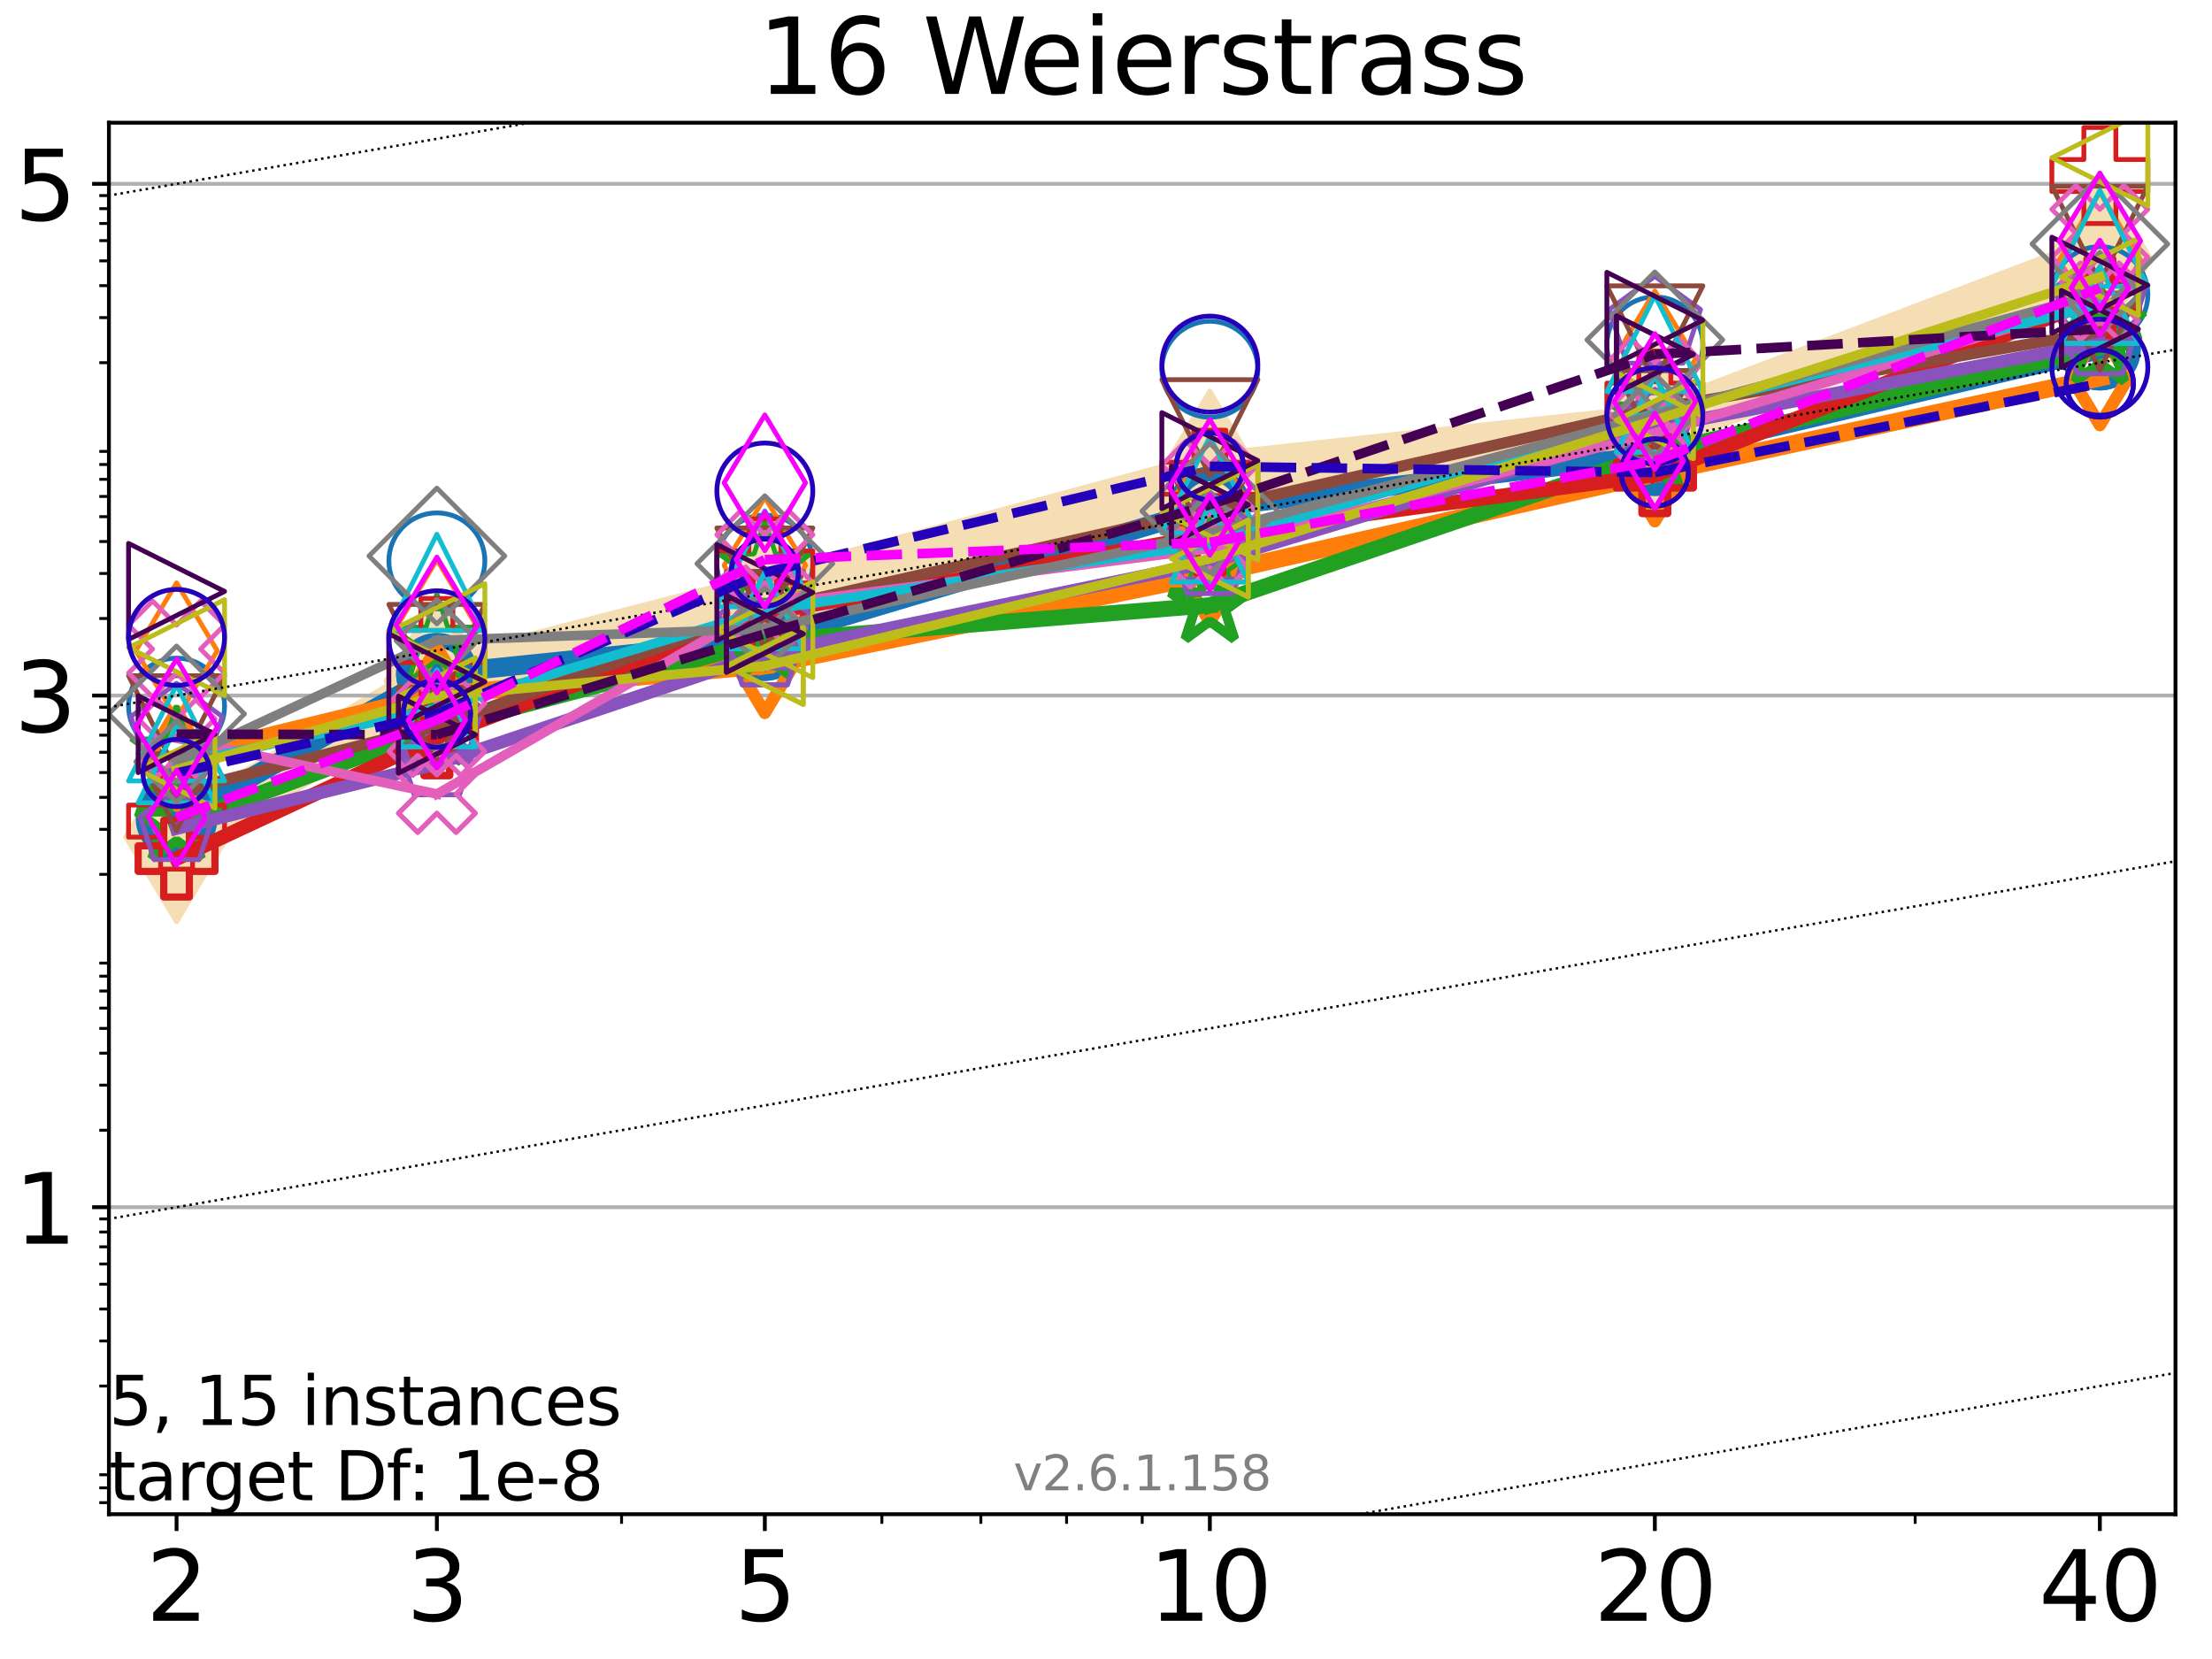 <?xml version="1.0" encoding="utf-8" standalone="no"?>
<!DOCTYPE svg PUBLIC "-//W3C//DTD SVG 1.1//EN"
  "http://www.w3.org/Graphics/SVG/1.1/DTD/svg11.dtd">
<svg xmlns:xlink="http://www.w3.org/1999/xlink" width="460.8pt" height="345.6pt" viewBox="0 0 460.8 345.6" xmlns="http://www.w3.org/2000/svg" version="1.1">
 <defs>
  <style type="text/css">*{stroke-linejoin: round; stroke-linecap: butt}</style>
 </defs>
 <g id="figure_1">
  <g id="patch_1">
   <path d="M 0 345.6 
L 460.8 345.6 
L 460.8 0 
L 0 0 
z
" style="fill: #ffffff"/>
  </g>
  <g id="axes_1">
   <g id="patch_2">
    <path d="M 22.69 315.44 
L 453.192 315.44 
L 453.192 25.56 
L 22.69 25.56 
z
" style="fill: #ffffff"/>
   </g>
   <g id="line2d_1">
    <path d="M 36.781 174.357 
L 91.009 141.812 
L 159.329 124.142 
L 252.032 99.15 
L 344.736 89.161 
L 437.439 53.941 
" clip-path="url(#p24b4e57f46)" style="fill: none; stroke: #f5deb3; stroke-width: 10; stroke-linecap: square"/>
    <defs>
     <path id="m3f9e0b0cb2" d="M -0 17.678 
L 10.607 0 
L 0 -17.678 
L -10.607 -0 
z
" style="stroke: #f5deb3; stroke-linejoin: miter"/>
    </defs>
    <g clip-path="url(#p24b4e57f46)">
     <use xlink:href="#m3f9e0b0cb2" x="36.781" y="174.357" style="fill: #f5deb3; stroke: #f5deb3; stroke-linejoin: miter"/>
     <use xlink:href="#m3f9e0b0cb2" x="91.009" y="141.812" style="fill: #f5deb3; stroke: #f5deb3; stroke-linejoin: miter"/>
     <use xlink:href="#m3f9e0b0cb2" x="159.329" y="124.142" style="fill: #f5deb3; stroke: #f5deb3; stroke-linejoin: miter"/>
     <use xlink:href="#m3f9e0b0cb2" x="252.032" y="99.15" style="fill: #f5deb3; stroke: #f5deb3; stroke-linejoin: miter"/>
     <use xlink:href="#m3f9e0b0cb2" x="344.736" y="89.161" style="fill: #f5deb3; stroke: #f5deb3; stroke-linejoin: miter"/>
     <use xlink:href="#m3f9e0b0cb2" x="437.439" y="53.941" style="fill: #f5deb3; stroke: #f5deb3; stroke-linejoin: miter"/>
    </g>
   </g>
   <g id="matplotlib.axis_1">
    <g id="xtick_1">
     <g id="line2d_2">
      <defs>
       <path id="m313675d53a" d="M 0 0 
L 0 3.5 
" style="stroke: #000000; stroke-width: 0.8"/>
      </defs>
      <g>
       <use xlink:href="#m313675d53a" x="36.781" y="315.44" style="stroke: #000000; stroke-width: 0.8"/>
      </g>
     </g>
     <g id="text_1">
      <!-- 2 -->
      <g transform="translate(30.419 337.637)scale(0.2 -0.2)">
       <defs>
        <path id="DejaVuSans-32" d="M 1228 531 
L 3431 531 
L 3431 0 
L 469 0 
L 469 531 
Q 828 903 1448 1529 
Q 2069 2156 2228 2338 
Q 2531 2678 2651 2914 
Q 2772 3150 2772 3378 
Q 2772 3750 2511 3984 
Q 2250 4219 1831 4219 
Q 1534 4219 1204 4116 
Q 875 4013 500 3803 
L 500 4441 
Q 881 4594 1212 4672 
Q 1544 4750 1819 4750 
Q 2544 4750 2975 4387 
Q 3406 4025 3406 3419 
Q 3406 3131 3298 2873 
Q 3191 2616 2906 2266 
Q 2828 2175 2409 1742 
Q 1991 1309 1228 531 
z
" transform="scale(0.016)"/>
       </defs>
       <use xlink:href="#DejaVuSans-32"/>
      </g>
     </g>
    </g>
    <g id="xtick_2">
     <g id="line2d_3">
      <g>
       <use xlink:href="#m313675d53a" x="91.009" y="315.44" style="stroke: #000000; stroke-width: 0.8"/>
      </g>
     </g>
     <g id="text_2">
      <!-- 3 -->
      <g transform="translate(84.647 337.637)scale(0.2 -0.2)">
       <defs>
        <path id="DejaVuSans-33" d="M 2597 2516 
Q 3050 2419 3304 2112 
Q 3559 1806 3559 1356 
Q 3559 666 3084 287 
Q 2609 -91 1734 -91 
Q 1441 -91 1130 -33 
Q 819 25 488 141 
L 488 750 
Q 750 597 1062 519 
Q 1375 441 1716 441 
Q 2309 441 2620 675 
Q 2931 909 2931 1356 
Q 2931 1769 2642 2001 
Q 2353 2234 1838 2234 
L 1294 2234 
L 1294 2753 
L 1863 2753 
Q 2328 2753 2575 2939 
Q 2822 3125 2822 3475 
Q 2822 3834 2567 4026 
Q 2313 4219 1838 4219 
Q 1578 4219 1281 4162 
Q 984 4106 628 3988 
L 628 4550 
Q 988 4650 1302 4700 
Q 1616 4750 1894 4750 
Q 2613 4750 3031 4423 
Q 3450 4097 3450 3541 
Q 3450 3153 3228 2886 
Q 3006 2619 2597 2516 
z
" transform="scale(0.016)"/>
       </defs>
       <use xlink:href="#DejaVuSans-33"/>
      </g>
     </g>
    </g>
    <g id="xtick_3">
     <g id="line2d_4">
      <g>
       <use xlink:href="#m313675d53a" x="159.329" y="315.44" style="stroke: #000000; stroke-width: 0.8"/>
      </g>
     </g>
     <g id="text_3">
      <!-- 5 -->
      <g transform="translate(152.966 337.637)scale(0.2 -0.2)">
       <defs>
        <path id="DejaVuSans-35" d="M 691 4666 
L 3169 4666 
L 3169 4134 
L 1269 4134 
L 1269 2991 
Q 1406 3038 1543 3061 
Q 1681 3084 1819 3084 
Q 2600 3084 3056 2656 
Q 3513 2228 3513 1497 
Q 3513 744 3044 326 
Q 2575 -91 1722 -91 
Q 1428 -91 1123 -41 
Q 819 9 494 109 
L 494 744 
Q 775 591 1075 516 
Q 1375 441 1709 441 
Q 2250 441 2565 725 
Q 2881 1009 2881 1497 
Q 2881 1984 2565 2268 
Q 2250 2553 1709 2553 
Q 1456 2553 1204 2497 
Q 953 2441 691 2322 
L 691 4666 
z
" transform="scale(0.016)"/>
       </defs>
       <use xlink:href="#DejaVuSans-35"/>
      </g>
     </g>
    </g>
    <g id="xtick_4">
     <g id="line2d_5">
      <g>
       <use xlink:href="#m313675d53a" x="252.032" y="315.44" style="stroke: #000000; stroke-width: 0.8"/>
      </g>
     </g>
     <g id="text_4">
      <!-- 10 -->
      <g transform="translate(239.307 337.637)scale(0.2 -0.2)">
       <defs>
        <path id="DejaVuSans-31" d="M 794 531 
L 1825 531 
L 1825 4091 
L 703 3866 
L 703 4441 
L 1819 4666 
L 2450 4666 
L 2450 531 
L 3481 531 
L 3481 0 
L 794 0 
L 794 531 
z
" transform="scale(0.016)"/>
        <path id="DejaVuSans-30" d="M 2034 4250 
Q 1547 4250 1301 3770 
Q 1056 3291 1056 2328 
Q 1056 1369 1301 889 
Q 1547 409 2034 409 
Q 2525 409 2770 889 
Q 3016 1369 3016 2328 
Q 3016 3291 2770 3770 
Q 2525 4250 2034 4250 
z
M 2034 4750 
Q 2819 4750 3233 4129 
Q 3647 3509 3647 2328 
Q 3647 1150 3233 529 
Q 2819 -91 2034 -91 
Q 1250 -91 836 529 
Q 422 1150 422 2328 
Q 422 3509 836 4129 
Q 1250 4750 2034 4750 
z
" transform="scale(0.016)"/>
       </defs>
       <use xlink:href="#DejaVuSans-31"/>
       <use xlink:href="#DejaVuSans-30" x="63.623"/>
      </g>
     </g>
    </g>
    <g id="xtick_5">
     <g id="line2d_6">
      <g>
       <use xlink:href="#m313675d53a" x="344.736" y="315.44" style="stroke: #000000; stroke-width: 0.8"/>
      </g>
     </g>
     <g id="text_5">
      <!-- 20 -->
      <g transform="translate(332.011 337.637)scale(0.2 -0.2)">
       <use xlink:href="#DejaVuSans-32"/>
       <use xlink:href="#DejaVuSans-30" x="63.623"/>
      </g>
     </g>
    </g>
    <g id="xtick_6">
     <g id="line2d_7">
      <g>
       <use xlink:href="#m313675d53a" x="437.439" y="315.44" style="stroke: #000000; stroke-width: 0.8"/>
      </g>
     </g>
     <g id="text_6">
      <!-- 40 -->
      <g transform="translate(424.714 337.637)scale(0.2 -0.2)">
       <defs>
        <path id="DejaVuSans-34" d="M 2419 4116 
L 825 1625 
L 2419 1625 
L 2419 4116 
z
M 2253 4666 
L 3047 4666 
L 3047 1625 
L 3713 1625 
L 3713 1100 
L 3047 1100 
L 3047 0 
L 2419 0 
L 2419 1100 
L 313 1100 
L 313 1709 
L 2253 4666 
z
" transform="scale(0.016)"/>
       </defs>
       <use xlink:href="#DejaVuSans-34"/>
       <use xlink:href="#DejaVuSans-30" x="63.623"/>
      </g>
     </g>
    </g>
    <g id="xtick_7">
     <g id="line2d_8">
      <defs>
       <path id="m8cb98b6fcc" d="M 0 0 
L 0 2 
" style="stroke: #000000; stroke-width: 0.6"/>
      </defs>
      <g>
       <use xlink:href="#m8cb98b6fcc" x="129.485" y="315.44" style="stroke: #000000; stroke-width: 0.6"/>
      </g>
     </g>
    </g>
    <g id="xtick_8">
     <g id="line2d_9">
      <g>
       <use xlink:href="#m8cb98b6fcc" x="183.713" y="315.44" style="stroke: #000000; stroke-width: 0.6"/>
      </g>
     </g>
    </g>
    <g id="xtick_9">
     <g id="line2d_10">
      <g>
       <use xlink:href="#m8cb98b6fcc" x="204.329" y="315.44" style="stroke: #000000; stroke-width: 0.6"/>
      </g>
     </g>
    </g>
    <g id="xtick_10">
     <g id="line2d_11">
      <g>
       <use xlink:href="#m8cb98b6fcc" x="222.188" y="315.44" style="stroke: #000000; stroke-width: 0.6"/>
      </g>
     </g>
    </g>
    <g id="xtick_11">
     <g id="line2d_12">
      <g>
       <use xlink:href="#m8cb98b6fcc" x="237.941" y="315.44" style="stroke: #000000; stroke-width: 0.6"/>
      </g>
     </g>
    </g>
    <g id="xtick_12">
     <g id="line2d_13">
      <g>
       <use xlink:href="#m8cb98b6fcc" x="398.964" y="315.44" style="stroke: #000000; stroke-width: 0.6"/>
      </g>
     </g>
    </g>
   </g>
   <g id="matplotlib.axis_2">
    <g id="ytick_1">
     <g id="line2d_14">
      <path d="M 22.69 251.485 
L 453.192 251.485 
" clip-path="url(#p24b4e57f46)" style="fill: none; stroke: #b0b0b0; stroke-width: 0.8; stroke-linecap: square"/>
     </g>
     <g id="line2d_15">
      <defs>
       <path id="m46c8697e77" d="M 0 0 
L -3.5 0 
" style="stroke: #000000; stroke-width: 0.8"/>
      </defs>
      <g>
       <use xlink:href="#m46c8697e77" x="22.69" y="251.485" style="stroke: #000000; stroke-width: 0.8"/>
      </g>
     </g>
     <g id="text_7">
      <!-- 1 -->
      <g transform="translate(2.965 259.083)scale(0.2 -0.2)">
       <use xlink:href="#DejaVuSans-31"/>
      </g>
     </g>
    </g>
    <g id="ytick_2">
     <g id="line2d_16">
      <path d="M 22.69 144.893 
L 453.192 144.893 
" clip-path="url(#p24b4e57f46)" style="fill: none; stroke: #b0b0b0; stroke-width: 0.8; stroke-linecap: square"/>
     </g>
     <g id="line2d_17">
      <g>
       <use xlink:href="#m46c8697e77" x="22.69" y="144.893" style="stroke: #000000; stroke-width: 0.8"/>
      </g>
     </g>
     <g id="text_8">
      <!-- 3 -->
      <g transform="translate(2.965 152.491)scale(0.2 -0.2)">
       <use xlink:href="#DejaVuSans-33"/>
      </g>
     </g>
    </g>
    <g id="ytick_3">
     <g id="line2d_18">
      <path d="M 22.69 38.3 
L 453.192 38.3 
" clip-path="url(#p24b4e57f46)" style="fill: none; stroke: #b0b0b0; stroke-width: 0.8; stroke-linecap: square"/>
     </g>
     <g id="line2d_19">
      <g>
       <use xlink:href="#m46c8697e77" x="22.69" y="38.3" style="stroke: #000000; stroke-width: 0.8"/>
      </g>
     </g>
     <g id="text_9">
      <!-- 5 -->
      <g transform="translate(2.965 45.899)scale(0.2 -0.2)">
       <use xlink:href="#DejaVuSans-35"/>
      </g>
     </g>
    </g>
    <g id="ytick_4">
     <g id="line2d_20">
      <defs>
       <path id="maa99e6233c" d="M 0 0 
L -2 0 
" style="stroke: #000000; stroke-width: 0.6"/>
      </defs>
      <g>
       <use xlink:href="#maa99e6233c" x="22.69" y="313.036" style="stroke: #000000; stroke-width: 0.6"/>
      </g>
     </g>
    </g>
    <g id="ytick_5">
     <g id="line2d_21">
      <g>
       <use xlink:href="#maa99e6233c" x="22.69" y="309.946" style="stroke: #000000; stroke-width: 0.6"/>
      </g>
     </g>
    </g>
    <g id="ytick_6">
     <g id="line2d_22">
      <g>
       <use xlink:href="#maa99e6233c" x="22.69" y="307.219" style="stroke: #000000; stroke-width: 0.6"/>
      </g>
     </g>
    </g>
    <g id="ytick_7">
     <g id="line2d_23">
      <g>
       <use xlink:href="#maa99e6233c" x="22.69" y="288.737" style="stroke: #000000; stroke-width: 0.6"/>
      </g>
     </g>
    </g>
    <g id="ytick_8">
     <g id="line2d_24">
      <g>
       <use xlink:href="#maa99e6233c" x="22.69" y="279.352" style="stroke: #000000; stroke-width: 0.6"/>
      </g>
     </g>
    </g>
    <g id="ytick_9">
     <g id="line2d_25">
      <g>
       <use xlink:href="#maa99e6233c" x="22.69" y="272.693" style="stroke: #000000; stroke-width: 0.6"/>
      </g>
     </g>
    </g>
    <g id="ytick_10">
     <g id="line2d_26">
      <g>
       <use xlink:href="#maa99e6233c" x="22.69" y="267.528" style="stroke: #000000; stroke-width: 0.6"/>
      </g>
     </g>
    </g>
    <g id="ytick_11">
     <g id="line2d_27">
      <g>
       <use xlink:href="#maa99e6233c" x="22.69" y="263.308" style="stroke: #000000; stroke-width: 0.6"/>
      </g>
     </g>
    </g>
    <g id="ytick_12">
     <g id="line2d_28">
      <g>
       <use xlink:href="#maa99e6233c" x="22.69" y="259.74" style="stroke: #000000; stroke-width: 0.6"/>
      </g>
     </g>
    </g>
    <g id="ytick_13">
     <g id="line2d_29">
      <g>
       <use xlink:href="#maa99e6233c" x="22.69" y="256.65" style="stroke: #000000; stroke-width: 0.6"/>
      </g>
     </g>
    </g>
    <g id="ytick_14">
     <g id="line2d_30">
      <g>
       <use xlink:href="#maa99e6233c" x="22.69" y="253.923" style="stroke: #000000; stroke-width: 0.6"/>
      </g>
     </g>
    </g>
    <g id="ytick_15">
     <g id="line2d_31">
      <g>
       <use xlink:href="#maa99e6233c" x="22.69" y="235.441" style="stroke: #000000; stroke-width: 0.6"/>
      </g>
     </g>
    </g>
    <g id="ytick_16">
     <g id="line2d_32">
      <g>
       <use xlink:href="#maa99e6233c" x="22.69" y="226.056" style="stroke: #000000; stroke-width: 0.6"/>
      </g>
     </g>
    </g>
    <g id="ytick_17">
     <g id="line2d_33">
      <g>
       <use xlink:href="#maa99e6233c" x="22.69" y="219.397" style="stroke: #000000; stroke-width: 0.6"/>
      </g>
     </g>
    </g>
    <g id="ytick_18">
     <g id="line2d_34">
      <g>
       <use xlink:href="#maa99e6233c" x="22.69" y="214.232" style="stroke: #000000; stroke-width: 0.6"/>
      </g>
     </g>
    </g>
    <g id="ytick_19">
     <g id="line2d_35">
      <g>
       <use xlink:href="#maa99e6233c" x="22.69" y="210.012" style="stroke: #000000; stroke-width: 0.6"/>
      </g>
     </g>
    </g>
    <g id="ytick_20">
     <g id="line2d_36">
      <g>
       <use xlink:href="#maa99e6233c" x="22.69" y="206.444" style="stroke: #000000; stroke-width: 0.6"/>
      </g>
     </g>
    </g>
    <g id="ytick_21">
     <g id="line2d_37">
      <g>
       <use xlink:href="#maa99e6233c" x="22.69" y="203.354" style="stroke: #000000; stroke-width: 0.6"/>
      </g>
     </g>
    </g>
    <g id="ytick_22">
     <g id="line2d_38">
      <g>
       <use xlink:href="#maa99e6233c" x="22.69" y="200.627" style="stroke: #000000; stroke-width: 0.6"/>
      </g>
     </g>
    </g>
    <g id="ytick_23">
     <g id="line2d_39">
      <g>
       <use xlink:href="#maa99e6233c" x="22.69" y="182.145" style="stroke: #000000; stroke-width: 0.6"/>
      </g>
     </g>
    </g>
    <g id="ytick_24">
     <g id="line2d_40">
      <g>
       <use xlink:href="#maa99e6233c" x="22.69" y="172.76" style="stroke: #000000; stroke-width: 0.6"/>
      </g>
     </g>
    </g>
    <g id="ytick_25">
     <g id="line2d_41">
      <g>
       <use xlink:href="#maa99e6233c" x="22.69" y="166.101" style="stroke: #000000; stroke-width: 0.6"/>
      </g>
     </g>
    </g>
    <g id="ytick_26">
     <g id="line2d_42">
      <g>
       <use xlink:href="#maa99e6233c" x="22.69" y="160.936" style="stroke: #000000; stroke-width: 0.6"/>
      </g>
     </g>
    </g>
    <g id="ytick_27">
     <g id="line2d_43">
      <g>
       <use xlink:href="#maa99e6233c" x="22.69" y="156.716" style="stroke: #000000; stroke-width: 0.6"/>
      </g>
     </g>
    </g>
    <g id="ytick_28">
     <g id="line2d_44">
      <g>
       <use xlink:href="#maa99e6233c" x="22.69" y="153.148" style="stroke: #000000; stroke-width: 0.6"/>
      </g>
     </g>
    </g>
    <g id="ytick_29">
     <g id="line2d_45">
      <g>
       <use xlink:href="#maa99e6233c" x="22.69" y="150.057" style="stroke: #000000; stroke-width: 0.6"/>
      </g>
     </g>
    </g>
    <g id="ytick_30">
     <g id="line2d_46">
      <g>
       <use xlink:href="#maa99e6233c" x="22.69" y="147.331" style="stroke: #000000; stroke-width: 0.6"/>
      </g>
     </g>
    </g>
    <g id="ytick_31">
     <g id="line2d_47">
      <g>
       <use xlink:href="#maa99e6233c" x="22.69" y="128.849" style="stroke: #000000; stroke-width: 0.6"/>
      </g>
     </g>
    </g>
    <g id="ytick_32">
     <g id="line2d_48">
      <g>
       <use xlink:href="#maa99e6233c" x="22.69" y="119.464" style="stroke: #000000; stroke-width: 0.6"/>
      </g>
     </g>
    </g>
    <g id="ytick_33">
     <g id="line2d_49">
      <g>
       <use xlink:href="#maa99e6233c" x="22.69" y="112.805" style="stroke: #000000; stroke-width: 0.6"/>
      </g>
     </g>
    </g>
    <g id="ytick_34">
     <g id="line2d_50">
      <g>
       <use xlink:href="#maa99e6233c" x="22.69" y="107.64" style="stroke: #000000; stroke-width: 0.6"/>
      </g>
     </g>
    </g>
    <g id="ytick_35">
     <g id="line2d_51">
      <g>
       <use xlink:href="#maa99e6233c" x="22.69" y="103.42" style="stroke: #000000; stroke-width: 0.6"/>
      </g>
     </g>
    </g>
    <g id="ytick_36">
     <g id="line2d_52">
      <g>
       <use xlink:href="#maa99e6233c" x="22.69" y="99.852" style="stroke: #000000; stroke-width: 0.6"/>
      </g>
     </g>
    </g>
    <g id="ytick_37">
     <g id="line2d_53">
      <g>
       <use xlink:href="#maa99e6233c" x="22.69" y="96.761" style="stroke: #000000; stroke-width: 0.6"/>
      </g>
     </g>
    </g>
    <g id="ytick_38">
     <g id="line2d_54">
      <g>
       <use xlink:href="#maa99e6233c" x="22.69" y="94.035" style="stroke: #000000; stroke-width: 0.6"/>
      </g>
     </g>
    </g>
    <g id="ytick_39">
     <g id="line2d_55">
      <g>
       <use xlink:href="#maa99e6233c" x="22.69" y="75.553" style="stroke: #000000; stroke-width: 0.6"/>
      </g>
     </g>
    </g>
    <g id="ytick_40">
     <g id="line2d_56">
      <g>
       <use xlink:href="#maa99e6233c" x="22.69" y="66.168" style="stroke: #000000; stroke-width: 0.6"/>
      </g>
     </g>
    </g>
    <g id="ytick_41">
     <g id="line2d_57">
      <g>
       <use xlink:href="#maa99e6233c" x="22.69" y="59.509" style="stroke: #000000; stroke-width: 0.6"/>
      </g>
     </g>
    </g>
    <g id="ytick_42">
     <g id="line2d_58">
      <g>
       <use xlink:href="#maa99e6233c" x="22.69" y="54.344" style="stroke: #000000; stroke-width: 0.6"/>
      </g>
     </g>
    </g>
    <g id="ytick_43">
     <g id="line2d_59">
      <g>
       <use xlink:href="#maa99e6233c" x="22.69" y="50.124" style="stroke: #000000; stroke-width: 0.6"/>
      </g>
     </g>
    </g>
    <g id="ytick_44">
     <g id="line2d_60">
      <g>
       <use xlink:href="#maa99e6233c" x="22.69" y="46.556" style="stroke: #000000; stroke-width: 0.6"/>
      </g>
     </g>
    </g>
    <g id="ytick_45">
     <g id="line2d_61">
      <g>
       <use xlink:href="#maa99e6233c" x="22.69" y="43.465" style="stroke: #000000; stroke-width: 0.6"/>
      </g>
     </g>
    </g>
    <g id="ytick_46">
     <g id="line2d_62">
      <g>
       <use xlink:href="#maa99e6233c" x="22.69" y="40.739" style="stroke: #000000; stroke-width: 0.6"/>
      </g>
     </g>
    </g>
   </g>
   <g id="line2d_63">
    <path d="M 36.781 170.596 
L 91.009 140.373 
" clip-path="url(#p24b4e57f46)" style="fill: none; stroke: #1874b4; stroke-width: 4; stroke-linecap: square"/>
    <defs>
     <path id="mec6af723c0" d="M 0 7 
C 1.856 7 3.637 6.262 4.95 4.95 
C 6.262 3.637 7 1.856 7 0 
C 7 -1.856 6.262 -3.637 4.95 -4.95 
C 3.637 -6.262 1.856 -7 0 -7 
C -1.856 -7 -3.637 -6.262 -4.95 -4.95 
C -6.262 -3.637 -7 -1.856 -7 0 
C -7 1.856 -6.262 3.637 -4.95 4.95 
C -3.637 6.262 -1.856 7 0 7 
z
" style="stroke: #1874b4; stroke-width: 3"/>
    </defs>
    <g clip-path="url(#p24b4e57f46)">
     <use xlink:href="#mec6af723c0" x="36.781" y="170.596" style="fill-opacity: 0; stroke: #1874b4; stroke-width: 3"/>
     <use xlink:href="#mec6af723c0" x="91.009" y="140.373" style="fill-opacity: 0; stroke: #1874b4; stroke-width: 3"/>
    </g>
   </g>
   <g id="line2d_64">
    <path d="M 91.009 140.373 
L 159.329 133.337 
" clip-path="url(#p24b4e57f46)" style="fill: none; stroke: #1874b4; stroke-width: 4; stroke-linecap: square"/>
    <g clip-path="url(#p24b4e57f46)">
     <use xlink:href="#mec6af723c0" x="91.009" y="140.373" style="fill-opacity: 0; stroke: #1874b4; stroke-width: 3"/>
     <use xlink:href="#mec6af723c0" x="159.329" y="133.337" style="fill-opacity: 0; stroke: #1874b4; stroke-width: 3"/>
    </g>
   </g>
   <g id="line2d_65">
    <path d="M 159.329 133.337 
L 252.032 105.719 
" clip-path="url(#p24b4e57f46)" style="fill: none; stroke: #1874b4; stroke-width: 4; stroke-linecap: square"/>
    <g clip-path="url(#p24b4e57f46)">
     <use xlink:href="#mec6af723c0" x="159.329" y="133.337" style="fill-opacity: 0; stroke: #1874b4; stroke-width: 3"/>
     <use xlink:href="#mec6af723c0" x="252.032" y="105.719" style="fill-opacity: 0; stroke: #1874b4; stroke-width: 3"/>
    </g>
   </g>
   <g id="line2d_66">
    <path d="M 252.032 105.719 
L 344.736 94.808 
" clip-path="url(#p24b4e57f46)" style="fill: none; stroke: #1874b4; stroke-width: 4; stroke-linecap: square"/>
    <g clip-path="url(#p24b4e57f46)">
     <use xlink:href="#mec6af723c0" x="252.032" y="105.719" style="fill-opacity: 0; stroke: #1874b4; stroke-width: 3"/>
     <use xlink:href="#mec6af723c0" x="344.736" y="94.808" style="fill-opacity: 0; stroke: #1874b4; stroke-width: 3"/>
    </g>
   </g>
   <g id="line2d_67">
    <path d="M 344.736 94.808 
L 437.439 72.836 
" clip-path="url(#p24b4e57f46)" style="fill: none; stroke: #1874b4; stroke-width: 4; stroke-linecap: square"/>
    <g clip-path="url(#p24b4e57f46)">
     <use xlink:href="#mec6af723c0" x="344.736" y="94.808" style="fill-opacity: 0; stroke: #1874b4; stroke-width: 3"/>
     <use xlink:href="#mec6af723c0" x="437.439" y="72.836" style="fill-opacity: 0; stroke: #1874b4; stroke-width: 3"/>
    </g>
   </g>
   <g id="line2d_68">
    <path d="M 437.439 72.836 
" clip-path="url(#p24b4e57f46)" style="fill: none; stroke: #1874b4; stroke-width: 4; stroke-linecap: square"/>
    <g clip-path="url(#p24b4e57f46)">
     <use xlink:href="#mec6af723c0" x="437.439" y="72.836" style="fill-opacity: 0; stroke: #1874b4; stroke-width: 3"/>
    </g>
   </g>
   <g id="line2d_69"/>
   <g id="line2d_70">
    <defs>
     <path id="m52d7416db8" d="M 0 10 
C 2.652 10 5.196 8.946 7.071 7.071 
C 8.946 5.196 10 2.652 10 0 
C 10 -2.652 8.946 -5.196 7.071 -7.071 
C 5.196 -8.946 2.652 -10 0 -10 
C -2.652 -10 -5.196 -8.946 -7.071 -7.071 
C -8.946 -5.196 -10 -2.652 -10 0 
C -10 2.652 -8.946 5.196 -7.071 7.071 
C -5.196 8.946 -2.652 10 0 10 
z
" style="stroke: #1874b4"/>
    </defs>
    <g clip-path="url(#p24b4e57f46)">
     <use xlink:href="#m52d7416db8" x="36.781" y="147.101" style="fill-opacity: 0; stroke: #1874b4"/>
     <use xlink:href="#m52d7416db8" x="91.009" y="116.843" style="fill-opacity: 0; stroke: #1874b4"/>
     <use xlink:href="#m52d7416db8" x="159.329" y="117.31" style="fill-opacity: 0; stroke: #1874b4"/>
     <use xlink:href="#m52d7416db8" x="252.032" y="76.92" style="fill-opacity: 0; stroke: #1874b4"/>
     <use xlink:href="#m52d7416db8" x="344.736" y="71.846" style="fill-opacity: 0; stroke: #1874b4"/>
     <use xlink:href="#m52d7416db8" x="437.439" y="61.377" style="fill-opacity: 0; stroke: #1874b4"/>
    </g>
   </g>
   <g id="line2d_71">
    <path d="M 36.781 157.989 
L 91.009 144.771 
" clip-path="url(#p24b4e57f46)" style="fill: none; stroke: #ff7d0b; stroke-width: 3.667; stroke-linecap: square"/>
    <defs>
     <path id="m477f3dd76a" d="M -0 9.899 
L 5.94 0 
L 0 -9.899 
L -5.94 -0 
z
" style="stroke: #ff7d0b; stroke-width: 2.5; stroke-linejoin: miter"/>
    </defs>
    <g clip-path="url(#p24b4e57f46)">
     <use xlink:href="#m477f3dd76a" x="36.781" y="157.989" style="fill-opacity: 0; stroke: #ff7d0b; stroke-width: 2.5; stroke-linejoin: miter"/>
     <use xlink:href="#m477f3dd76a" x="91.009" y="144.771" style="fill-opacity: 0; stroke: #ff7d0b; stroke-width: 2.5; stroke-linejoin: miter"/>
    </g>
   </g>
   <g id="line2d_72">
    <path d="M 91.009 144.771 
L 159.329 138.621 
" clip-path="url(#p24b4e57f46)" style="fill: none; stroke: #ff7d0b; stroke-width: 3.667; stroke-linecap: square"/>
    <g clip-path="url(#p24b4e57f46)">
     <use xlink:href="#m477f3dd76a" x="91.009" y="144.771" style="fill-opacity: 0; stroke: #ff7d0b; stroke-width: 2.5; stroke-linejoin: miter"/>
     <use xlink:href="#m477f3dd76a" x="159.329" y="138.621" style="fill-opacity: 0; stroke: #ff7d0b; stroke-width: 2.5; stroke-linejoin: miter"/>
    </g>
   </g>
   <g id="line2d_73">
    <path d="M 159.329 138.621 
L 252.032 119.686 
" clip-path="url(#p24b4e57f46)" style="fill: none; stroke: #ff7d0b; stroke-width: 3.667; stroke-linecap: square"/>
    <g clip-path="url(#p24b4e57f46)">
     <use xlink:href="#m477f3dd76a" x="159.329" y="138.621" style="fill-opacity: 0; stroke: #ff7d0b; stroke-width: 2.5; stroke-linejoin: miter"/>
     <use xlink:href="#m477f3dd76a" x="252.032" y="119.686" style="fill-opacity: 0; stroke: #ff7d0b; stroke-width: 2.5; stroke-linejoin: miter"/>
    </g>
   </g>
   <g id="line2d_74">
    <path d="M 252.032 119.686 
L 344.736 98.703 
" clip-path="url(#p24b4e57f46)" style="fill: none; stroke: #ff7d0b; stroke-width: 3.667; stroke-linecap: square"/>
    <g clip-path="url(#p24b4e57f46)">
     <use xlink:href="#m477f3dd76a" x="252.032" y="119.686" style="fill-opacity: 0; stroke: #ff7d0b; stroke-width: 2.5; stroke-linejoin: miter"/>
     <use xlink:href="#m477f3dd76a" x="344.736" y="98.703" style="fill-opacity: 0; stroke: #ff7d0b; stroke-width: 2.5; stroke-linejoin: miter"/>
    </g>
   </g>
   <g id="line2d_75">
    <path d="M 344.736 98.703 
L 437.439 78.664 
" clip-path="url(#p24b4e57f46)" style="fill: none; stroke: #ff7d0b; stroke-width: 3.667; stroke-linecap: square"/>
    <g clip-path="url(#p24b4e57f46)">
     <use xlink:href="#m477f3dd76a" x="344.736" y="98.703" style="fill-opacity: 0; stroke: #ff7d0b; stroke-width: 2.5; stroke-linejoin: miter"/>
     <use xlink:href="#m477f3dd76a" x="437.439" y="78.664" style="fill-opacity: 0; stroke: #ff7d0b; stroke-width: 2.5; stroke-linejoin: miter"/>
    </g>
   </g>
   <g id="line2d_76">
    <path d="M 437.439 78.664 
" clip-path="url(#p24b4e57f46)" style="fill: none; stroke: #ff7d0b; stroke-width: 3.667; stroke-linecap: square"/>
    <g clip-path="url(#p24b4e57f46)">
     <use xlink:href="#m477f3dd76a" x="437.439" y="78.664" style="fill-opacity: 0; stroke: #ff7d0b; stroke-width: 2.5; stroke-linejoin: miter"/>
    </g>
   </g>
   <g id="line2d_77"/>
   <g id="line2d_78">
    <defs>
     <path id="m6ee8a736c1" d="M -0 14.142 
L 8.485 0 
L -0 -14.142 
L -8.485 -0 
z
" style="stroke: #ff7d0b; stroke-linejoin: miter"/>
    </defs>
    <g clip-path="url(#p24b4e57f46)">
     <use xlink:href="#m6ee8a736c1" x="36.781" y="135.569" style="fill-opacity: 0; stroke: #ff7d0b; stroke-linejoin: miter"/>
     <use xlink:href="#m6ee8a736c1" x="91.009" y="130.749" style="fill-opacity: 0; stroke: #ff7d0b; stroke-linejoin: miter"/>
     <use xlink:href="#m6ee8a736c1" x="159.329" y="117.771" style="fill-opacity: 0; stroke: #ff7d0b; stroke-linejoin: miter"/>
     <use xlink:href="#m6ee8a736c1" x="252.032" y="105.477" style="fill-opacity: 0; stroke: #ff7d0b; stroke-linejoin: miter"/>
     <use xlink:href="#m6ee8a736c1" x="344.736" y="74.747" style="fill-opacity: 0; stroke: #ff7d0b; stroke-linejoin: miter"/>
     <use xlink:href="#m6ee8a736c1" x="437.439" y="54.193" style="fill-opacity: 0; stroke: #ff7d0b; stroke-linejoin: miter"/>
    </g>
   </g>
   <g id="line2d_79">
    <path d="M 36.781 171.785 
L 91.009 151.659 
" clip-path="url(#p24b4e57f46)" style="fill: none; stroke: #22a022; stroke-width: 3.333; stroke-linecap: square"/>
    <defs>
     <path id="m30ae4a5bfc" d="M 0 -8.7 
L -1.953 -2.688 
L -8.274 -2.688 
L -3.16 1.027 
L -5.114 7.038 
L -0 3.323 
L 5.114 7.038 
L 3.16 1.027 
L 8.274 -2.688 
L 1.953 -2.688 
z
" style="stroke: #22a022; stroke-width: 2; stroke-linejoin: bevel"/>
    </defs>
    <g clip-path="url(#p24b4e57f46)">
     <use xlink:href="#m30ae4a5bfc" x="36.781" y="171.785" style="fill-opacity: 0; stroke: #22a022; stroke-width: 2; stroke-linejoin: bevel"/>
     <use xlink:href="#m30ae4a5bfc" x="91.009" y="151.659" style="fill-opacity: 0; stroke: #22a022; stroke-width: 2; stroke-linejoin: bevel"/>
    </g>
   </g>
   <g id="line2d_80">
    <path d="M 91.009 151.659 
L 159.329 133.575 
" clip-path="url(#p24b4e57f46)" style="fill: none; stroke: #22a022; stroke-width: 3.333; stroke-linecap: square"/>
    <g clip-path="url(#p24b4e57f46)">
     <use xlink:href="#m30ae4a5bfc" x="91.009" y="151.659" style="fill-opacity: 0; stroke: #22a022; stroke-width: 2; stroke-linejoin: bevel"/>
     <use xlink:href="#m30ae4a5bfc" x="159.329" y="133.575" style="fill-opacity: 0; stroke: #22a022; stroke-width: 2; stroke-linejoin: bevel"/>
    </g>
   </g>
   <g id="line2d_81">
    <path d="M 159.329 133.575 
L 252.032 126.084 
" clip-path="url(#p24b4e57f46)" style="fill: none; stroke: #22a022; stroke-width: 3.333; stroke-linecap: square"/>
    <g clip-path="url(#p24b4e57f46)">
     <use xlink:href="#m30ae4a5bfc" x="159.329" y="133.575" style="fill-opacity: 0; stroke: #22a022; stroke-width: 2; stroke-linejoin: bevel"/>
     <use xlink:href="#m30ae4a5bfc" x="252.032" y="126.084" style="fill-opacity: 0; stroke: #22a022; stroke-width: 2; stroke-linejoin: bevel"/>
    </g>
   </g>
   <g id="line2d_82">
    <path d="M 252.032 126.084 
L 344.736 94.49 
" clip-path="url(#p24b4e57f46)" style="fill: none; stroke: #22a022; stroke-width: 3.333; stroke-linecap: square"/>
    <g clip-path="url(#p24b4e57f46)">
     <use xlink:href="#m30ae4a5bfc" x="252.032" y="126.084" style="fill-opacity: 0; stroke: #22a022; stroke-width: 2; stroke-linejoin: bevel"/>
     <use xlink:href="#m30ae4a5bfc" x="344.736" y="94.49" style="fill-opacity: 0; stroke: #22a022; stroke-width: 2; stroke-linejoin: bevel"/>
    </g>
   </g>
   <g id="line2d_83">
    <path d="M 344.736 94.49 
L 437.439 72.385 
" clip-path="url(#p24b4e57f46)" style="fill: none; stroke: #22a022; stroke-width: 3.333; stroke-linecap: square"/>
    <g clip-path="url(#p24b4e57f46)">
     <use xlink:href="#m30ae4a5bfc" x="344.736" y="94.49" style="fill-opacity: 0; stroke: #22a022; stroke-width: 2; stroke-linejoin: bevel"/>
     <use xlink:href="#m30ae4a5bfc" x="437.439" y="72.385" style="fill-opacity: 0; stroke: #22a022; stroke-width: 2; stroke-linejoin: bevel"/>
    </g>
   </g>
   <g id="line2d_84">
    <path d="M 437.439 72.385 
" clip-path="url(#p24b4e57f46)" style="fill: none; stroke: #22a022; stroke-width: 3.333; stroke-linecap: square"/>
    <g clip-path="url(#p24b4e57f46)">
     <use xlink:href="#m30ae4a5bfc" x="437.439" y="72.385" style="fill-opacity: 0; stroke: #22a022; stroke-width: 2; stroke-linejoin: bevel"/>
    </g>
   </g>
   <g id="line2d_85"/>
   <g id="line2d_86">
    <defs>
     <path id="me3092de26a" d="M 0 -10 
L -2.245 -3.09 
L -9.511 -3.09 
L -3.633 1.18 
L -5.878 8.09 
L -0 3.82 
L 5.878 8.09 
L 3.633 1.18 
L 9.511 -3.09 
L 2.245 -3.09 
z
" style="stroke: #22a022; stroke-linejoin: bevel"/>
    </defs>
    <g clip-path="url(#p24b4e57f46)">
     <use xlink:href="#me3092de26a" x="36.781" y="157.027" style="fill-opacity: 0; stroke: #22a022; stroke-linejoin: bevel"/>
     <use xlink:href="#me3092de26a" x="91.009" y="133.726" style="fill-opacity: 0; stroke: #22a022; stroke-linejoin: bevel"/>
     <use xlink:href="#me3092de26a" x="159.329" y="118.51" style="fill-opacity: 0; stroke: #22a022; stroke-linejoin: bevel"/>
     <use xlink:href="#me3092de26a" x="252.032" y="117.778" style="fill-opacity: 0; stroke: #22a022; stroke-linejoin: bevel"/>
     <use xlink:href="#me3092de26a" x="344.736" y="87.23" style="fill-opacity: 0; stroke: #22a022; stroke-linejoin: bevel"/>
     <use xlink:href="#me3092de26a" x="437.439" y="68.439" style="fill-opacity: 0; stroke: #22a022; stroke-linejoin: bevel"/>
    </g>
   </g>
   <g id="line2d_87">
    <path d="M 36.781 178.86 
L 91.009 153.562 
" clip-path="url(#p24b4e57f46)" style="fill: none; stroke: #d61e1f; stroke-width: 3; stroke-linecap: square"/>
    <defs>
     <path id="m04d891e53f" d="M -2.667 8 
L 2.667 8 
L 2.667 2.667 
L 8 2.667 
L 8 -2.667 
L 2.667 -2.667 
L 2.667 -8 
L -2.667 -8 
L -2.667 -2.667 
L -8 -2.667 
L -8 2.667 
L -2.667 2.667 
z
" style="stroke: #d61e1f; stroke-width: 1.5; stroke-linejoin: miter"/>
    </defs>
    <g clip-path="url(#p24b4e57f46)">
     <use xlink:href="#m04d891e53f" x="36.781" y="178.86" style="fill-opacity: 0; stroke: #d61e1f; stroke-width: 1.5; stroke-linejoin: miter"/>
     <use xlink:href="#m04d891e53f" x="91.009" y="153.562" style="fill-opacity: 0; stroke: #d61e1f; stroke-width: 1.5; stroke-linejoin: miter"/>
    </g>
   </g>
   <g id="line2d_88">
    <path d="M 91.009 153.562 
L 159.329 127.756 
" clip-path="url(#p24b4e57f46)" style="fill: none; stroke: #d61e1f; stroke-width: 3; stroke-linecap: square"/>
    <g clip-path="url(#p24b4e57f46)">
     <use xlink:href="#m04d891e53f" x="91.009" y="153.562" style="fill-opacity: 0; stroke: #d61e1f; stroke-width: 1.5; stroke-linejoin: miter"/>
     <use xlink:href="#m04d891e53f" x="159.329" y="127.756" style="fill-opacity: 0; stroke: #d61e1f; stroke-width: 1.5; stroke-linejoin: miter"/>
    </g>
   </g>
   <g id="line2d_89">
    <path d="M 159.329 127.756 
L 252.032 111.524 
" clip-path="url(#p24b4e57f46)" style="fill: none; stroke: #d61e1f; stroke-width: 3; stroke-linecap: square"/>
    <g clip-path="url(#p24b4e57f46)">
     <use xlink:href="#m04d891e53f" x="159.329" y="127.756" style="fill-opacity: 0; stroke: #d61e1f; stroke-width: 1.5; stroke-linejoin: miter"/>
     <use xlink:href="#m04d891e53f" x="252.032" y="111.524" style="fill-opacity: 0; stroke: #d61e1f; stroke-width: 1.5; stroke-linejoin: miter"/>
    </g>
   </g>
   <g id="line2d_90">
    <path d="M 252.032 111.524 
L 344.736 98.954 
" clip-path="url(#p24b4e57f46)" style="fill: none; stroke: #d61e1f; stroke-width: 3; stroke-linecap: square"/>
    <g clip-path="url(#p24b4e57f46)">
     <use xlink:href="#m04d891e53f" x="252.032" y="111.524" style="fill-opacity: 0; stroke: #d61e1f; stroke-width: 1.5; stroke-linejoin: miter"/>
     <use xlink:href="#m04d891e53f" x="344.736" y="98.954" style="fill-opacity: 0; stroke: #d61e1f; stroke-width: 1.5; stroke-linejoin: miter"/>
    </g>
   </g>
   <g id="line2d_91">
    <path d="M 344.736 98.954 
L 437.439 61.971 
" clip-path="url(#p24b4e57f46)" style="fill: none; stroke: #d61e1f; stroke-width: 3; stroke-linecap: square"/>
    <g clip-path="url(#p24b4e57f46)">
     <use xlink:href="#m04d891e53f" x="344.736" y="98.954" style="fill-opacity: 0; stroke: #d61e1f; stroke-width: 1.5; stroke-linejoin: miter"/>
     <use xlink:href="#m04d891e53f" x="437.439" y="61.971" style="fill-opacity: 0; stroke: #d61e1f; stroke-width: 1.5; stroke-linejoin: miter"/>
    </g>
   </g>
   <g id="line2d_92">
    <path d="M 437.439 61.971 
" clip-path="url(#p24b4e57f46)" style="fill: none; stroke: #d61e1f; stroke-width: 3; stroke-linecap: square"/>
    <g clip-path="url(#p24b4e57f46)">
     <use xlink:href="#m04d891e53f" x="437.439" y="61.971" style="fill-opacity: 0; stroke: #d61e1f; stroke-width: 1.5; stroke-linejoin: miter"/>
    </g>
   </g>
   <g id="line2d_93"/>
   <g id="line2d_94">
    <defs>
     <path id="m83a3b56876" d="M -3.333 10 
L 3.333 10 
L 3.333 3.333 
L 10 3.333 
L 10 -3.333 
L 3.333 -3.333 
L 3.333 -10 
L -3.333 -10 
L -3.333 -3.333 
L -10 -3.333 
L -10 3.333 
L -3.333 3.333 
z
" style="stroke: #d61e1f; stroke-linejoin: miter"/>
    </defs>
    <g clip-path="url(#p24b4e57f46)">
     <use xlink:href="#m83a3b56876" x="36.781" y="171.05" style="fill-opacity: 0; stroke: #d61e1f; stroke-linejoin: miter"/>
     <use xlink:href="#m83a3b56876" x="91.009" y="134.669" style="fill-opacity: 0; stroke: #d61e1f; stroke-linejoin: miter"/>
     <use xlink:href="#m83a3b56876" x="159.329" y="118.106" style="fill-opacity: 0; stroke: #d61e1f; stroke-linejoin: miter"/>
     <use xlink:href="#m83a3b56876" x="252.032" y="99.618" style="fill-opacity: 0; stroke: #d61e1f; stroke-linejoin: miter"/>
     <use xlink:href="#m83a3b56876" x="344.736" y="83.147" style="fill-opacity: 0; stroke: #d61e1f; stroke-linejoin: miter"/>
     <use xlink:href="#m83a3b56876" x="437.439" y="36.564" style="fill-opacity: 0; stroke: #d61e1f; stroke-linejoin: miter"/>
    </g>
   </g>
   <g id="line2d_95">
    <path d="M 36.781 172.598 
L 91.009 159.106 
" clip-path="url(#p24b4e57f46)" style="fill: none; stroke: #8a52bd; stroke-width: 2.667; stroke-linecap: square"/>
    <defs>
     <path id="m5ac09de48d" d="M 0 -8 
L -7.608 -2.472 
L -4.702 6.472 
L 4.702 6.472 
L 7.608 -2.472 
z
" style="stroke: #8a52bd; stroke-linejoin: miter"/>
    </defs>
    <g clip-path="url(#p24b4e57f46)">
     <use xlink:href="#m5ac09de48d" x="36.781" y="172.598" style="fill-opacity: 0; stroke: #8a52bd; stroke-linejoin: miter"/>
     <use xlink:href="#m5ac09de48d" x="91.009" y="159.106" style="fill-opacity: 0; stroke: #8a52bd; stroke-linejoin: miter"/>
    </g>
   </g>
   <g id="line2d_96">
    <path d="M 91.009 159.106 
L 159.329 136.19 
" clip-path="url(#p24b4e57f46)" style="fill: none; stroke: #8a52bd; stroke-width: 2.667; stroke-linecap: square"/>
    <g clip-path="url(#p24b4e57f46)">
     <use xlink:href="#m5ac09de48d" x="91.009" y="159.106" style="fill-opacity: 0; stroke: #8a52bd; stroke-linejoin: miter"/>
     <use xlink:href="#m5ac09de48d" x="159.329" y="136.19" style="fill-opacity: 0; stroke: #8a52bd; stroke-linejoin: miter"/>
    </g>
   </g>
   <g id="line2d_97">
    <path d="M 159.329 136.19 
L 252.032 117.143 
" clip-path="url(#p24b4e57f46)" style="fill: none; stroke: #8a52bd; stroke-width: 2.667; stroke-linecap: square"/>
    <g clip-path="url(#p24b4e57f46)">
     <use xlink:href="#m5ac09de48d" x="159.329" y="136.19" style="fill-opacity: 0; stroke: #8a52bd; stroke-linejoin: miter"/>
     <use xlink:href="#m5ac09de48d" x="252.032" y="117.143" style="fill-opacity: 0; stroke: #8a52bd; stroke-linejoin: miter"/>
    </g>
   </g>
   <g id="line2d_98">
    <path d="M 252.032 117.143 
L 344.736 89.117 
" clip-path="url(#p24b4e57f46)" style="fill: none; stroke: #8a52bd; stroke-width: 2.667; stroke-linecap: square"/>
    <g clip-path="url(#p24b4e57f46)">
     <use xlink:href="#m5ac09de48d" x="252.032" y="117.143" style="fill-opacity: 0; stroke: #8a52bd; stroke-linejoin: miter"/>
     <use xlink:href="#m5ac09de48d" x="344.736" y="89.117" style="fill-opacity: 0; stroke: #8a52bd; stroke-linejoin: miter"/>
    </g>
   </g>
   <g id="line2d_99">
    <path d="M 344.736 89.117 
L 437.439 71.382 
" clip-path="url(#p24b4e57f46)" style="fill: none; stroke: #8a52bd; stroke-width: 2.667; stroke-linecap: square"/>
    <g clip-path="url(#p24b4e57f46)">
     <use xlink:href="#m5ac09de48d" x="344.736" y="89.117" style="fill-opacity: 0; stroke: #8a52bd; stroke-linejoin: miter"/>
     <use xlink:href="#m5ac09de48d" x="437.439" y="71.382" style="fill-opacity: 0; stroke: #8a52bd; stroke-linejoin: miter"/>
    </g>
   </g>
   <g id="line2d_100">
    <path d="M 437.439 71.382 
" clip-path="url(#p24b4e57f46)" style="fill: none; stroke: #8a52bd; stroke-width: 2.667; stroke-linecap: square"/>
    <g clip-path="url(#p24b4e57f46)">
     <use xlink:href="#m5ac09de48d" x="437.439" y="71.382" style="fill-opacity: 0; stroke: #8a52bd; stroke-linejoin: miter"/>
    </g>
   </g>
   <g id="line2d_101"/>
   <g id="line2d_102">
    <defs>
     <path id="m6e51ac13d4" d="M 0 -10 
L -9.511 -3.09 
L -5.878 8.09 
L 5.878 8.09 
L 9.511 -3.09 
z
" style="stroke: #8a52bd; stroke-linejoin: miter"/>
    </defs>
    <g clip-path="url(#p24b4e57f46)">
     <use xlink:href="#m6e51ac13d4" x="36.781" y="152.352" style="fill-opacity: 0; stroke: #8a52bd; stroke-linejoin: miter"/>
     <use xlink:href="#m6e51ac13d4" x="91.009" y="150.624" style="fill-opacity: 0; stroke: #8a52bd; stroke-linejoin: miter"/>
     <use xlink:href="#m6e51ac13d4" x="159.329" y="131.042" style="fill-opacity: 0; stroke: #8a52bd; stroke-linejoin: miter"/>
     <use xlink:href="#m6e51ac13d4" x="252.032" y="112.542" style="fill-opacity: 0; stroke: #8a52bd; stroke-linejoin: miter"/>
     <use xlink:href="#m6e51ac13d4" x="344.736" y="67.566" style="fill-opacity: 0; stroke: #8a52bd; stroke-linejoin: miter"/>
     <use xlink:href="#m6e51ac13d4" x="437.439" y="63.094" style="fill-opacity: 0; stroke: #8a52bd; stroke-linejoin: miter"/>
    </g>
   </g>
   <g id="line2d_103">
    <path d="M 36.781 165.01 
L 91.009 151.224 
" clip-path="url(#p24b4e57f46)" style="fill: none; stroke: #8c493c; stroke-width: 2.333; stroke-linecap: square"/>
    <defs>
     <path id="m5f3accc438" d="M -0 8 
L 8 -8 
L -8 -8 
z
" style="stroke: #8c493c; stroke-linejoin: miter"/>
    </defs>
    <g clip-path="url(#p24b4e57f46)">
     <use xlink:href="#m5f3accc438" x="36.781" y="165.01" style="fill-opacity: 0; stroke: #8c493c; stroke-linejoin: miter"/>
     <use xlink:href="#m5f3accc438" x="91.009" y="151.224" style="fill-opacity: 0; stroke: #8c493c; stroke-linejoin: miter"/>
    </g>
   </g>
   <g id="line2d_104">
    <path d="M 91.009 151.224 
L 159.329 127.07 
" clip-path="url(#p24b4e57f46)" style="fill: none; stroke: #8c493c; stroke-width: 2.333; stroke-linecap: square"/>
    <g clip-path="url(#p24b4e57f46)">
     <use xlink:href="#m5f3accc438" x="91.009" y="151.224" style="fill-opacity: 0; stroke: #8c493c; stroke-linejoin: miter"/>
     <use xlink:href="#m5f3accc438" x="159.329" y="127.07" style="fill-opacity: 0; stroke: #8c493c; stroke-linejoin: miter"/>
    </g>
   </g>
   <g id="line2d_105">
    <path d="M 159.329 127.07 
L 252.032 106.142 
" clip-path="url(#p24b4e57f46)" style="fill: none; stroke: #8c493c; stroke-width: 2.333; stroke-linecap: square"/>
    <g clip-path="url(#p24b4e57f46)">
     <use xlink:href="#m5f3accc438" x="159.329" y="127.07" style="fill-opacity: 0; stroke: #8c493c; stroke-linejoin: miter"/>
     <use xlink:href="#m5f3accc438" x="252.032" y="106.142" style="fill-opacity: 0; stroke: #8c493c; stroke-linejoin: miter"/>
    </g>
   </g>
   <g id="line2d_106">
    <path d="M 252.032 106.142 
L 344.736 85.185 
" clip-path="url(#p24b4e57f46)" style="fill: none; stroke: #8c493c; stroke-width: 2.333; stroke-linecap: square"/>
    <g clip-path="url(#p24b4e57f46)">
     <use xlink:href="#m5f3accc438" x="252.032" y="106.142" style="fill-opacity: 0; stroke: #8c493c; stroke-linejoin: miter"/>
     <use xlink:href="#m5f3accc438" x="344.736" y="85.185" style="fill-opacity: 0; stroke: #8c493c; stroke-linejoin: miter"/>
    </g>
   </g>
   <g id="line2d_107">
    <path d="M 344.736 85.185 
L 437.439 69.089 
" clip-path="url(#p24b4e57f46)" style="fill: none; stroke: #8c493c; stroke-width: 2.333; stroke-linecap: square"/>
    <g clip-path="url(#p24b4e57f46)">
     <use xlink:href="#m5f3accc438" x="344.736" y="85.185" style="fill-opacity: 0; stroke: #8c493c; stroke-linejoin: miter"/>
     <use xlink:href="#m5f3accc438" x="437.439" y="69.089" style="fill-opacity: 0; stroke: #8c493c; stroke-linejoin: miter"/>
    </g>
   </g>
   <g id="line2d_108">
    <path d="M 437.439 69.089 
" clip-path="url(#p24b4e57f46)" style="fill: none; stroke: #8c493c; stroke-width: 2.333; stroke-linecap: square"/>
    <g clip-path="url(#p24b4e57f46)">
     <use xlink:href="#m5f3accc438" x="437.439" y="69.089" style="fill-opacity: 0; stroke: #8c493c; stroke-linejoin: miter"/>
    </g>
   </g>
   <g id="line2d_109"/>
   <g id="line2d_110">
    <defs>
     <path id="m6bac39896e" d="M -0 10 
L 10 -10 
L -10 -10 
z
" style="stroke: #8c493c; stroke-linejoin: miter"/>
    </defs>
    <g clip-path="url(#p24b4e57f46)">
     <use xlink:href="#m6bac39896e" x="36.781" y="150.762" style="fill-opacity: 0; stroke: #8c493c; stroke-linejoin: miter"/>
     <use xlink:href="#m6bac39896e" x="91.009" y="135.907" style="fill-opacity: 0; stroke: #8c493c; stroke-linejoin: miter"/>
     <use xlink:href="#m6bac39896e" x="159.329" y="119.991" style="fill-opacity: 0; stroke: #8c493c; stroke-linejoin: miter"/>
     <use xlink:href="#m6bac39896e" x="252.032" y="89.092" style="fill-opacity: 0; stroke: #8c493c; stroke-linejoin: miter"/>
     <use xlink:href="#m6bac39896e" x="344.736" y="69.549" style="fill-opacity: 0; stroke: #8c493c; stroke-linejoin: miter"/>
     <use xlink:href="#m6bac39896e" x="437.439" y="48.772" style="fill-opacity: 0; stroke: #8c493c; stroke-linejoin: miter"/>
    </g>
   </g>
   <g id="line2d_111">
    <path d="M 36.781 153.782 
L 91.009 165.41 
" clip-path="url(#p24b4e57f46)" style="fill: none; stroke: #e35fbb; stroke-width: 2; stroke-linecap: square"/>
    <defs>
     <path id="mae85959180" d="M -4 8 
L 0 4 
L 4 8 
L 8 4 
L 4 0 
L 8 -4 
L 4 -8 
L 0 -4 
L -4 -8 
L -8 -4 
L -4 0 
L -8 4 
z
" style="stroke: #e35fbb; stroke-linejoin: miter"/>
    </defs>
    <g clip-path="url(#p24b4e57f46)">
     <use xlink:href="#mae85959180" x="36.781" y="153.782" style="fill-opacity: 0; stroke: #e35fbb; stroke-linejoin: miter"/>
     <use xlink:href="#mae85959180" x="91.009" y="165.41" style="fill-opacity: 0; stroke: #e35fbb; stroke-linejoin: miter"/>
    </g>
   </g>
   <g id="line2d_112">
    <path d="M 91.009 165.41 
L 159.329 126.14 
" clip-path="url(#p24b4e57f46)" style="fill: none; stroke: #e35fbb; stroke-width: 2; stroke-linecap: square"/>
    <g clip-path="url(#p24b4e57f46)">
     <use xlink:href="#mae85959180" x="91.009" y="165.41" style="fill-opacity: 0; stroke: #e35fbb; stroke-linejoin: miter"/>
     <use xlink:href="#mae85959180" x="159.329" y="126.14" style="fill-opacity: 0; stroke: #e35fbb; stroke-linejoin: miter"/>
    </g>
   </g>
   <g id="line2d_113">
    <path d="M 159.329 126.14 
L 252.032 114.276 
" clip-path="url(#p24b4e57f46)" style="fill: none; stroke: #e35fbb; stroke-width: 2; stroke-linecap: square"/>
    <g clip-path="url(#p24b4e57f46)">
     <use xlink:href="#mae85959180" x="159.329" y="126.14" style="fill-opacity: 0; stroke: #e35fbb; stroke-linejoin: miter"/>
     <use xlink:href="#mae85959180" x="252.032" y="114.276" style="fill-opacity: 0; stroke: #e35fbb; stroke-linejoin: miter"/>
    </g>
   </g>
   <g id="line2d_114">
    <path d="M 252.032 114.276 
L 344.736 90.192 
" clip-path="url(#p24b4e57f46)" style="fill: none; stroke: #e35fbb; stroke-width: 2; stroke-linecap: square"/>
    <g clip-path="url(#p24b4e57f46)">
     <use xlink:href="#mae85959180" x="252.032" y="114.276" style="fill-opacity: 0; stroke: #e35fbb; stroke-linejoin: miter"/>
     <use xlink:href="#mae85959180" x="344.736" y="90.192" style="fill-opacity: 0; stroke: #e35fbb; stroke-linejoin: miter"/>
    </g>
   </g>
   <g id="line2d_115">
    <path d="M 344.736 90.192 
L 437.439 62.803 
" clip-path="url(#p24b4e57f46)" style="fill: none; stroke: #e35fbb; stroke-width: 2; stroke-linecap: square"/>
    <g clip-path="url(#p24b4e57f46)">
     <use xlink:href="#mae85959180" x="344.736" y="90.192" style="fill-opacity: 0; stroke: #e35fbb; stroke-linejoin: miter"/>
     <use xlink:href="#mae85959180" x="437.439" y="62.803" style="fill-opacity: 0; stroke: #e35fbb; stroke-linejoin: miter"/>
    </g>
   </g>
   <g id="line2d_116">
    <path d="M 437.439 62.803 
" clip-path="url(#p24b4e57f46)" style="fill: none; stroke: #e35fbb; stroke-width: 2; stroke-linecap: square"/>
    <g clip-path="url(#p24b4e57f46)">
     <use xlink:href="#mae85959180" x="437.439" y="62.803" style="fill-opacity: 0; stroke: #e35fbb; stroke-linejoin: miter"/>
    </g>
   </g>
   <g id="line2d_117"/>
   <g id="line2d_118">
    <defs>
     <path id="m8c96468852" d="M -5 10 
L 0 5 
L 5 10 
L 10 5 
L 5 0 
L 10 -5 
L 5 -10 
L 0 -5 
L -5 -10 
L -10 -5 
L -5 0 
L -10 5 
z
" style="stroke: #e35fbb; stroke-linejoin: miter"/>
    </defs>
    <g clip-path="url(#p24b4e57f46)">
     <use xlink:href="#m8c96468852" x="36.781" y="135.209" style="fill-opacity: 0; stroke: #e35fbb; stroke-linejoin: miter"/>
     <use xlink:href="#m8c96468852" x="91.009" y="151.531" style="fill-opacity: 0; stroke: #e35fbb; stroke-linejoin: miter"/>
     <use xlink:href="#m8c96468852" x="159.329" y="116.396" style="fill-opacity: 0; stroke: #e35fbb; stroke-linejoin: miter"/>
     <use xlink:href="#m8c96468852" x="252.032" y="101.892" style="fill-opacity: 0; stroke: #e35fbb; stroke-linejoin: miter"/>
     <use xlink:href="#m8c96468852" x="344.736" y="80.569" style="fill-opacity: 0; stroke: #e35fbb; stroke-linejoin: miter"/>
     <use xlink:href="#m8c96468852" x="437.439" y="48.614" style="fill-opacity: 0; stroke: #e35fbb; stroke-linejoin: miter"/>
    </g>
   </g>
   <g id="line2d_119">
    <path d="M 36.781 159.241 
L 91.009 147.583 
" clip-path="url(#p24b4e57f46)" style="fill: none; stroke: #11bdcf; stroke-width: 2; stroke-linecap: square"/>
    <defs>
     <path id="m554bacf432" d="M 0 -8 
L -8 8 
L 8 8 
z
" style="stroke: #11bdcf; stroke-linejoin: miter"/>
    </defs>
    <g clip-path="url(#p24b4e57f46)">
     <use xlink:href="#m554bacf432" x="36.781" y="159.241" style="fill-opacity: 0; stroke: #11bdcf; stroke-linejoin: miter"/>
     <use xlink:href="#m554bacf432" x="91.009" y="147.583" style="fill-opacity: 0; stroke: #11bdcf; stroke-linejoin: miter"/>
    </g>
   </g>
   <g id="line2d_120">
    <path d="M 91.009 147.583 
L 159.329 127.165 
" clip-path="url(#p24b4e57f46)" style="fill: none; stroke: #11bdcf; stroke-width: 2; stroke-linecap: square"/>
    <g clip-path="url(#p24b4e57f46)">
     <use xlink:href="#m554bacf432" x="91.009" y="147.583" style="fill-opacity: 0; stroke: #11bdcf; stroke-linejoin: miter"/>
     <use xlink:href="#m554bacf432" x="159.329" y="127.165" style="fill-opacity: 0; stroke: #11bdcf; stroke-linejoin: miter"/>
    </g>
   </g>
   <g id="line2d_121">
    <path d="M 159.329 127.165 
L 252.032 113.23 
" clip-path="url(#p24b4e57f46)" style="fill: none; stroke: #11bdcf; stroke-width: 2; stroke-linecap: square"/>
    <g clip-path="url(#p24b4e57f46)">
     <use xlink:href="#m554bacf432" x="159.329" y="127.165" style="fill-opacity: 0; stroke: #11bdcf; stroke-linejoin: miter"/>
     <use xlink:href="#m554bacf432" x="252.032" y="113.23" style="fill-opacity: 0; stroke: #11bdcf; stroke-linejoin: miter"/>
    </g>
   </g>
   <g id="line2d_122">
    <path d="M 252.032 113.23 
L 344.736 86.169 
" clip-path="url(#p24b4e57f46)" style="fill: none; stroke: #11bdcf; stroke-width: 2; stroke-linecap: square"/>
    <g clip-path="url(#p24b4e57f46)">
     <use xlink:href="#m554bacf432" x="252.032" y="113.23" style="fill-opacity: 0; stroke: #11bdcf; stroke-linejoin: miter"/>
     <use xlink:href="#m554bacf432" x="344.736" y="86.169" style="fill-opacity: 0; stroke: #11bdcf; stroke-linejoin: miter"/>
    </g>
   </g>
   <g id="line2d_123">
    <path d="M 344.736 86.169 
L 437.439 63.522 
" clip-path="url(#p24b4e57f46)" style="fill: none; stroke: #11bdcf; stroke-width: 2; stroke-linecap: square"/>
    <g clip-path="url(#p24b4e57f46)">
     <use xlink:href="#m554bacf432" x="344.736" y="86.169" style="fill-opacity: 0; stroke: #11bdcf; stroke-linejoin: miter"/>
     <use xlink:href="#m554bacf432" x="437.439" y="63.522" style="fill-opacity: 0; stroke: #11bdcf; stroke-linejoin: miter"/>
    </g>
   </g>
   <g id="line2d_124">
    <path d="M 437.439 63.522 
" clip-path="url(#p24b4e57f46)" style="fill: none; stroke: #11bdcf; stroke-width: 2; stroke-linecap: square"/>
    <g clip-path="url(#p24b4e57f46)">
     <use xlink:href="#m554bacf432" x="437.439" y="63.522" style="fill-opacity: 0; stroke: #11bdcf; stroke-linejoin: miter"/>
    </g>
   </g>
   <g id="line2d_125"/>
   <g id="line2d_126">
    <defs>
     <path id="ma8f7b88c4a" d="M 0 -10 
L -10 10 
L 10 10 
z
" style="stroke: #11bdcf; stroke-linejoin: miter"/>
    </defs>
    <g clip-path="url(#p24b4e57f46)">
     <use xlink:href="#ma8f7b88c4a" x="36.781" y="152.69" style="fill-opacity: 0; stroke: #11bdcf; stroke-linejoin: miter"/>
     <use xlink:href="#ma8f7b88c4a" x="91.009" y="121.296" style="fill-opacity: 0; stroke: #11bdcf; stroke-linejoin: miter"/>
     <use xlink:href="#ma8f7b88c4a" x="159.329" y="116.405" style="fill-opacity: 0; stroke: #11bdcf; stroke-linejoin: miter"/>
     <use xlink:href="#ma8f7b88c4a" x="252.032" y="101.02" style="fill-opacity: 0; stroke: #11bdcf; stroke-linejoin: miter"/>
     <use xlink:href="#ma8f7b88c4a" x="344.736" y="71.571" style="fill-opacity: 0; stroke: #11bdcf; stroke-linejoin: miter"/>
     <use xlink:href="#ma8f7b88c4a" x="437.439" y="49.638" style="fill-opacity: 0; stroke: #11bdcf; stroke-linejoin: miter"/>
    </g>
   </g>
   <g id="line2d_127">
    <path d="M 36.781 158.663 
L 91.009 133.42 
" clip-path="url(#p24b4e57f46)" style="fill: none; stroke: #7f7f7f; stroke-width: 2; stroke-linecap: square"/>
    <defs>
     <path id="mf034c27410" d="M -0 8.485 
L 8.485 0 
L 0 -8.485 
L -8.485 -0 
z
" style="stroke: #7f7f7f; stroke-linejoin: miter"/>
    </defs>
    <g clip-path="url(#p24b4e57f46)">
     <use xlink:href="#mf034c27410" x="36.781" y="158.663" style="fill-opacity: 0; stroke: #7f7f7f; stroke-linejoin: miter"/>
     <use xlink:href="#mf034c27410" x="91.009" y="133.42" style="fill-opacity: 0; stroke: #7f7f7f; stroke-linejoin: miter"/>
    </g>
   </g>
   <g id="line2d_128">
    <path d="M 91.009 133.42 
L 159.329 130.999 
" clip-path="url(#p24b4e57f46)" style="fill: none; stroke: #7f7f7f; stroke-width: 2; stroke-linecap: square"/>
    <g clip-path="url(#p24b4e57f46)">
     <use xlink:href="#mf034c27410" x="91.009" y="133.42" style="fill-opacity: 0; stroke: #7f7f7f; stroke-linejoin: miter"/>
     <use xlink:href="#mf034c27410" x="159.329" y="130.999" style="fill-opacity: 0; stroke: #7f7f7f; stroke-linejoin: miter"/>
    </g>
   </g>
   <g id="line2d_129">
    <path d="M 159.329 130.999 
L 252.032 111.025 
" clip-path="url(#p24b4e57f46)" style="fill: none; stroke: #7f7f7f; stroke-width: 2; stroke-linecap: square"/>
    <g clip-path="url(#p24b4e57f46)">
     <use xlink:href="#mf034c27410" x="159.329" y="130.999" style="fill-opacity: 0; stroke: #7f7f7f; stroke-linejoin: miter"/>
     <use xlink:href="#mf034c27410" x="252.032" y="111.025" style="fill-opacity: 0; stroke: #7f7f7f; stroke-linejoin: miter"/>
    </g>
   </g>
   <g id="line2d_130">
    <path d="M 252.032 111.025 
L 344.736 86.444 
" clip-path="url(#p24b4e57f46)" style="fill: none; stroke: #7f7f7f; stroke-width: 2; stroke-linecap: square"/>
    <g clip-path="url(#p24b4e57f46)">
     <use xlink:href="#mf034c27410" x="252.032" y="111.025" style="fill-opacity: 0; stroke: #7f7f7f; stroke-linejoin: miter"/>
     <use xlink:href="#mf034c27410" x="344.736" y="86.444" style="fill-opacity: 0; stroke: #7f7f7f; stroke-linejoin: miter"/>
    </g>
   </g>
   <g id="line2d_131">
    <path d="M 344.736 86.444 
L 437.439 61.085 
" clip-path="url(#p24b4e57f46)" style="fill: none; stroke: #7f7f7f; stroke-width: 2; stroke-linecap: square"/>
    <g clip-path="url(#p24b4e57f46)">
     <use xlink:href="#mf034c27410" x="344.736" y="86.444" style="fill-opacity: 0; stroke: #7f7f7f; stroke-linejoin: miter"/>
     <use xlink:href="#mf034c27410" x="437.439" y="61.085" style="fill-opacity: 0; stroke: #7f7f7f; stroke-linejoin: miter"/>
    </g>
   </g>
   <g id="line2d_132">
    <path d="M 437.439 61.085 
" clip-path="url(#p24b4e57f46)" style="fill: none; stroke: #7f7f7f; stroke-width: 2; stroke-linecap: square"/>
    <g clip-path="url(#p24b4e57f46)">
     <use xlink:href="#mf034c27410" x="437.439" y="61.085" style="fill-opacity: 0; stroke: #7f7f7f; stroke-linejoin: miter"/>
    </g>
   </g>
   <g id="line2d_133"/>
   <g id="line2d_134">
    <defs>
     <path id="m01c0ea213a" d="M -0 14.142 
L 14.142 0 
L 0 -14.142 
L -14.142 -0 
z
" style="stroke: #7f7f7f; stroke-linejoin: miter"/>
    </defs>
    <g clip-path="url(#p24b4e57f46)">
     <use xlink:href="#m01c0ea213a" x="36.781" y="148.722" style="fill-opacity: 0; stroke: #7f7f7f; stroke-linejoin: miter"/>
     <use xlink:href="#m01c0ea213a" x="91.009" y="115.825" style="fill-opacity: 0; stroke: #7f7f7f; stroke-linejoin: miter"/>
     <use xlink:href="#m01c0ea213a" x="159.329" y="117.421" style="fill-opacity: 0; stroke: #7f7f7f; stroke-linejoin: miter"/>
     <use xlink:href="#m01c0ea213a" x="252.032" y="106.477" style="fill-opacity: 0; stroke: #7f7f7f; stroke-linejoin: miter"/>
     <use xlink:href="#m01c0ea213a" x="344.736" y="70.795" style="fill-opacity: 0; stroke: #7f7f7f; stroke-linejoin: miter"/>
     <use xlink:href="#m01c0ea213a" x="437.439" y="50.828" style="fill-opacity: 0; stroke: #7f7f7f; stroke-linejoin: miter"/>
    </g>
   </g>
   <g id="line2d_135">
    <path d="M 36.781 160.347 
L 91.009 145.047 
" clip-path="url(#p24b4e57f46)" style="fill: none; stroke: #bcbd1a; stroke-width: 2; stroke-linecap: square"/>
    <defs>
     <path id="m7c5502e744" d="M -8 -0 
L 8 8 
L 8 -8 
z
" style="stroke: #bcbd1a; stroke-linejoin: miter"/>
    </defs>
    <g clip-path="url(#p24b4e57f46)">
     <use xlink:href="#m7c5502e744" x="36.781" y="160.347" style="fill-opacity: 0; stroke: #bcbd1a; stroke-linejoin: miter"/>
     <use xlink:href="#m7c5502e744" x="91.009" y="145.047" style="fill-opacity: 0; stroke: #bcbd1a; stroke-linejoin: miter"/>
    </g>
   </g>
   <g id="line2d_136">
    <path d="M 91.009 145.047 
L 159.329 138.744 
" clip-path="url(#p24b4e57f46)" style="fill: none; stroke: #bcbd1a; stroke-width: 2; stroke-linecap: square"/>
    <g clip-path="url(#p24b4e57f46)">
     <use xlink:href="#m7c5502e744" x="91.009" y="145.047" style="fill-opacity: 0; stroke: #bcbd1a; stroke-linejoin: miter"/>
     <use xlink:href="#m7c5502e744" x="159.329" y="138.744" style="fill-opacity: 0; stroke: #bcbd1a; stroke-linejoin: miter"/>
    </g>
   </g>
   <g id="line2d_137">
    <path d="M 159.329 138.744 
L 252.032 116.366 
" clip-path="url(#p24b4e57f46)" style="fill: none; stroke: #bcbd1a; stroke-width: 2; stroke-linecap: square"/>
    <g clip-path="url(#p24b4e57f46)">
     <use xlink:href="#m7c5502e744" x="159.329" y="138.744" style="fill-opacity: 0; stroke: #bcbd1a; stroke-linejoin: miter"/>
     <use xlink:href="#m7c5502e744" x="252.032" y="116.366" style="fill-opacity: 0; stroke: #bcbd1a; stroke-linejoin: miter"/>
    </g>
   </g>
   <g id="line2d_138">
    <path d="M 252.032 116.366 
L 344.736 87.536 
" clip-path="url(#p24b4e57f46)" style="fill: none; stroke: #bcbd1a; stroke-width: 2; stroke-linecap: square"/>
    <g clip-path="url(#p24b4e57f46)">
     <use xlink:href="#m7c5502e744" x="252.032" y="116.366" style="fill-opacity: 0; stroke: #bcbd1a; stroke-linejoin: miter"/>
     <use xlink:href="#m7c5502e744" x="344.736" y="87.536" style="fill-opacity: 0; stroke: #bcbd1a; stroke-linejoin: miter"/>
    </g>
   </g>
   <g id="line2d_139">
    <path d="M 344.736 87.536 
L 437.439 57.697 
" clip-path="url(#p24b4e57f46)" style="fill: none; stroke: #bcbd1a; stroke-width: 2; stroke-linecap: square"/>
    <g clip-path="url(#p24b4e57f46)">
     <use xlink:href="#m7c5502e744" x="344.736" y="87.536" style="fill-opacity: 0; stroke: #bcbd1a; stroke-linejoin: miter"/>
     <use xlink:href="#m7c5502e744" x="437.439" y="57.697" style="fill-opacity: 0; stroke: #bcbd1a; stroke-linejoin: miter"/>
    </g>
   </g>
   <g id="line2d_140">
    <path d="M 437.439 57.697 
" clip-path="url(#p24b4e57f46)" style="fill: none; stroke: #bcbd1a; stroke-width: 2; stroke-linecap: square"/>
    <g clip-path="url(#p24b4e57f46)">
     <use xlink:href="#m7c5502e744" x="437.439" y="57.697" style="fill-opacity: 0; stroke: #bcbd1a; stroke-linejoin: miter"/>
    </g>
   </g>
   <g id="line2d_141"/>
   <g id="line2d_142">
    <defs>
     <path id="m5203d4c800" d="M -10 -0 
L 10 10 
L 10 -10 
z
" style="stroke: #bcbd1a; stroke-linejoin: miter"/>
    </defs>
    <g clip-path="url(#p24b4e57f46)">
     <use xlink:href="#m5203d4c800" x="36.781" y="134.921" style="fill-opacity: 0; stroke: #bcbd1a; stroke-linejoin: miter"/>
     <use xlink:href="#m5203d4c800" x="91.009" y="131.585" style="fill-opacity: 0; stroke: #bcbd1a; stroke-linejoin: miter"/>
     <use xlink:href="#m5203d4c800" x="159.329" y="131.175" style="fill-opacity: 0; stroke: #bcbd1a; stroke-linejoin: miter"/>
     <use xlink:href="#m5203d4c800" x="252.032" y="106.68" style="fill-opacity: 0; stroke: #bcbd1a; stroke-linejoin: miter"/>
     <use xlink:href="#m5203d4c800" x="344.736" y="76.75" style="fill-opacity: 0; stroke: #bcbd1a; stroke-linejoin: miter"/>
     <use xlink:href="#m5203d4c800" x="437.439" y="32.86" style="fill-opacity: 0; stroke: #bcbd1a; stroke-linejoin: miter"/>
    </g>
   </g>
   <g id="line2d_143"/>
   <g id="line2d_144">
    <path d="M 103.097 346.6 
L 461.8 284.521 
" clip-path="url(#p24b4e57f46)" style="fill: none; stroke-dasharray: 0.5,0.825; stroke-dashoffset: 0; stroke: #000000; stroke-width: 0.5"/>
   </g>
   <g id="line2d_145">
    <path d="M -1 258.023 
L 461.8 177.929 
" clip-path="url(#p24b4e57f46)" style="fill: none; stroke-dasharray: 0.5,0.825; stroke-dashoffset: 0; stroke: #000000; stroke-width: 0.5"/>
   </g>
   <g id="line2d_146">
    <path d="M -1 151.431 
L 461.8 71.337 
" clip-path="url(#p24b4e57f46)" style="fill: none; stroke-dasharray: 0.5,0.825; stroke-dashoffset: 0; stroke: #000000; stroke-width: 0.5"/>
   </g>
   <g id="line2d_147">
    <path d="M -1 44.839 
L 263.866 -1 
" clip-path="url(#p24b4e57f46)" style="fill: none; stroke-dasharray: 0.5,0.825; stroke-dashoffset: 0; stroke: #000000; stroke-width: 0.5"/>
   </g>
   <g id="line2d_148">
    <path clip-path="url(#p24b4e57f46)" style="fill: none; stroke-dasharray: 0.5,0.825; stroke-dashoffset: 0; stroke: #000000; stroke-width: 0.5"/>
   </g>
   <g id="line2d_149">
    <path d="M 36.781 152.951 
L 91.009 153.051 
" clip-path="url(#p24b4e57f46)" style="fill: none; stroke-dasharray: 7.4,3.2; stroke-dashoffset: 0; stroke: #440154; stroke-width: 2"/>
    <defs>
     <path id="m6fdd7ce81a" d="M 8 0 
L -8 -8 
L -8 8 
z
" style="stroke: #440154; stroke-linejoin: miter"/>
    </defs>
    <g clip-path="url(#p24b4e57f46)">
     <use xlink:href="#m6fdd7ce81a" x="36.781" y="152.951" style="fill-opacity: 0; stroke: #440154; stroke-linejoin: miter"/>
     <use xlink:href="#m6fdd7ce81a" x="91.009" y="153.051" style="fill-opacity: 0; stroke: #440154; stroke-linejoin: miter"/>
    </g>
   </g>
   <g id="line2d_150">
    <path d="M 91.009 153.051 
L 159.329 132.049 
" clip-path="url(#p24b4e57f46)" style="fill: none; stroke-dasharray: 7.4,3.2; stroke-dashoffset: 0; stroke: #440154; stroke-width: 2"/>
    <g clip-path="url(#p24b4e57f46)">
     <use xlink:href="#m6fdd7ce81a" x="91.009" y="153.051" style="fill-opacity: 0; stroke: #440154; stroke-linejoin: miter"/>
     <use xlink:href="#m6fdd7ce81a" x="159.329" y="132.049" style="fill-opacity: 0; stroke: #440154; stroke-linejoin: miter"/>
    </g>
   </g>
   <g id="line2d_151">
    <path d="M 159.329 132.049 
L 252.032 105.16 
" clip-path="url(#p24b4e57f46)" style="fill: none; stroke-dasharray: 7.4,3.2; stroke-dashoffset: 0; stroke: #440154; stroke-width: 2"/>
    <g clip-path="url(#p24b4e57f46)">
     <use xlink:href="#m6fdd7ce81a" x="159.329" y="132.049" style="fill-opacity: 0; stroke: #440154; stroke-linejoin: miter"/>
     <use xlink:href="#m6fdd7ce81a" x="252.032" y="105.16" style="fill-opacity: 0; stroke: #440154; stroke-linejoin: miter"/>
    </g>
   </g>
   <g id="line2d_152">
    <path d="M 252.032 105.16 
L 344.736 73.818 
" clip-path="url(#p24b4e57f46)" style="fill: none; stroke-dasharray: 7.4,3.2; stroke-dashoffset: 0; stroke: #440154; stroke-width: 2"/>
    <g clip-path="url(#p24b4e57f46)">
     <use xlink:href="#m6fdd7ce81a" x="252.032" y="105.16" style="fill-opacity: 0; stroke: #440154; stroke-linejoin: miter"/>
     <use xlink:href="#m6fdd7ce81a" x="344.736" y="73.818" style="fill-opacity: 0; stroke: #440154; stroke-linejoin: miter"/>
    </g>
   </g>
   <g id="line2d_153">
    <path d="M 344.736 73.818 
L 437.439 68.542 
" clip-path="url(#p24b4e57f46)" style="fill: none; stroke-dasharray: 7.4,3.2; stroke-dashoffset: 0; stroke: #440154; stroke-width: 2"/>
    <g clip-path="url(#p24b4e57f46)">
     <use xlink:href="#m6fdd7ce81a" x="344.736" y="73.818" style="fill-opacity: 0; stroke: #440154; stroke-linejoin: miter"/>
     <use xlink:href="#m6fdd7ce81a" x="437.439" y="68.542" style="fill-opacity: 0; stroke: #440154; stroke-linejoin: miter"/>
    </g>
   </g>
   <g id="line2d_154">
    <path d="M 437.439 68.542 
" clip-path="url(#p24b4e57f46)" style="fill: none; stroke-dasharray: 7.4,3.2; stroke-dashoffset: 0; stroke: #440154; stroke-width: 2"/>
    <g clip-path="url(#p24b4e57f46)">
     <use xlink:href="#m6fdd7ce81a" x="437.439" y="68.542" style="fill-opacity: 0; stroke: #440154; stroke-linejoin: miter"/>
    </g>
   </g>
   <g id="line2d_155"/>
   <g id="line2d_156">
    <defs>
     <path id="ma82752c73a" d="M 10 0 
L -10 -10 
L -10 10 
z
" style="stroke: #440154; stroke-linejoin: miter"/>
    </defs>
    <g clip-path="url(#p24b4e57f46)">
     <use xlink:href="#ma82752c73a" x="36.781" y="123.203" style="fill-opacity: 0; stroke: #440154; stroke-linejoin: miter"/>
     <use xlink:href="#ma82752c73a" x="91.009" y="142.043" style="fill-opacity: 0; stroke: #440154; stroke-linejoin: miter"/>
     <use xlink:href="#ma82752c73a" x="159.329" y="123.433" style="fill-opacity: 0; stroke: #440154; stroke-linejoin: miter"/>
     <use xlink:href="#ma82752c73a" x="252.032" y="95.957" style="fill-opacity: 0; stroke: #440154; stroke-linejoin: miter"/>
     <use xlink:href="#ma82752c73a" x="344.736" y="66.724" style="fill-opacity: 0; stroke: #440154; stroke-linejoin: miter"/>
     <use xlink:href="#ma82752c73a" x="437.439" y="59.41" style="fill-opacity: 0; stroke: #440154; stroke-linejoin: miter"/>
    </g>
   </g>
   <g id="line2d_157">
    <path d="M 36.781 161.034 
L 91.009 148.665 
" clip-path="url(#p24b4e57f46)" style="fill: none; stroke-dasharray: 7.4,3.2; stroke-dashoffset: 0; stroke: #2500bb; stroke-width: 2"/>
    <defs>
     <path id="m972548ba51" d="M 0 7 
C 1.856 7 3.637 6.262 4.95 4.95 
C 6.262 3.637 7 1.856 7 0 
C 7 -1.856 6.262 -3.637 4.95 -4.95 
C 3.637 -6.262 1.856 -7 0 -7 
C -1.856 -7 -3.637 -6.262 -4.95 -4.95 
C -6.262 -3.637 -7 -1.856 -7 0 
C -7 1.856 -6.262 3.637 -4.95 4.95 
C -3.637 6.262 -1.856 7 0 7 
z
" style="stroke: #2500bb"/>
    </defs>
    <g clip-path="url(#p24b4e57f46)">
     <use xlink:href="#m972548ba51" x="36.781" y="161.034" style="fill-opacity: 0; stroke: #2500bb"/>
     <use xlink:href="#m972548ba51" x="91.009" y="148.665" style="fill-opacity: 0; stroke: #2500bb"/>
    </g>
   </g>
   <g id="line2d_158">
    <path d="M 91.009 148.665 
L 159.329 119.254 
" clip-path="url(#p24b4e57f46)" style="fill: none; stroke-dasharray: 7.4,3.2; stroke-dashoffset: 0; stroke: #2500bb; stroke-width: 2"/>
    <g clip-path="url(#p24b4e57f46)">
     <use xlink:href="#m972548ba51" x="91.009" y="148.665" style="fill-opacity: 0; stroke: #2500bb"/>
     <use xlink:href="#m972548ba51" x="159.329" y="119.254" style="fill-opacity: 0; stroke: #2500bb"/>
    </g>
   </g>
   <g id="line2d_159">
    <path d="M 159.329 119.254 
L 252.032 97.152 
" clip-path="url(#p24b4e57f46)" style="fill: none; stroke-dasharray: 7.4,3.2; stroke-dashoffset: 0; stroke: #2500bb; stroke-width: 2"/>
    <g clip-path="url(#p24b4e57f46)">
     <use xlink:href="#m972548ba51" x="159.329" y="119.254" style="fill-opacity: 0; stroke: #2500bb"/>
     <use xlink:href="#m972548ba51" x="252.032" y="97.152" style="fill-opacity: 0; stroke: #2500bb"/>
    </g>
   </g>
   <g id="line2d_160">
    <path d="M 252.032 97.152 
L 344.736 98.426 
" clip-path="url(#p24b4e57f46)" style="fill: none; stroke-dasharray: 7.4,3.2; stroke-dashoffset: 0; stroke: #2500bb; stroke-width: 2"/>
    <g clip-path="url(#p24b4e57f46)">
     <use xlink:href="#m972548ba51" x="252.032" y="97.152" style="fill-opacity: 0; stroke: #2500bb"/>
     <use xlink:href="#m972548ba51" x="344.736" y="98.426" style="fill-opacity: 0; stroke: #2500bb"/>
    </g>
   </g>
   <g id="line2d_161">
    <path d="M 344.736 98.426 
L 437.439 79.891 
" clip-path="url(#p24b4e57f46)" style="fill: none; stroke-dasharray: 7.4,3.2; stroke-dashoffset: 0; stroke: #2500bb; stroke-width: 2"/>
    <g clip-path="url(#p24b4e57f46)">
     <use xlink:href="#m972548ba51" x="344.736" y="98.426" style="fill-opacity: 0; stroke: #2500bb"/>
     <use xlink:href="#m972548ba51" x="437.439" y="79.891" style="fill-opacity: 0; stroke: #2500bb"/>
    </g>
   </g>
   <g id="line2d_162">
    <path d="M 437.439 79.891 
" clip-path="url(#p24b4e57f46)" style="fill: none; stroke-dasharray: 7.4,3.2; stroke-dashoffset: 0; stroke: #2500bb; stroke-width: 2"/>
    <g clip-path="url(#p24b4e57f46)">
     <use xlink:href="#m972548ba51" x="437.439" y="79.891" style="fill-opacity: 0; stroke: #2500bb"/>
    </g>
   </g>
   <g id="line2d_163"/>
   <g id="line2d_164">
    <defs>
     <path id="m0575d5263d" d="M 0 10 
C 2.652 10 5.196 8.946 7.071 7.071 
C 8.946 5.196 10 2.652 10 0 
C 10 -2.652 8.946 -5.196 7.071 -7.071 
C 5.196 -8.946 2.652 -10 0 -10 
C -2.652 -10 -5.196 -8.946 -7.071 -7.071 
C -8.946 -5.196 -10 -2.652 -10 0 
C -10 2.652 -8.946 5.196 -7.071 7.071 
C -5.196 8.946 -2.652 10 0 10 
z
" style="stroke: #2500bb"/>
    </defs>
    <g clip-path="url(#p24b4e57f46)">
     <use xlink:href="#m0575d5263d" x="36.781" y="132.781" style="fill-opacity: 0; stroke: #2500bb"/>
     <use xlink:href="#m0575d5263d" x="91.009" y="133.069" style="fill-opacity: 0; stroke: #2500bb"/>
     <use xlink:href="#m0575d5263d" x="159.329" y="102.29" style="fill-opacity: 0; stroke: #2500bb"/>
     <use xlink:href="#m0575d5263d" x="252.032" y="75.852" style="fill-opacity: 0; stroke: #2500bb"/>
     <use xlink:href="#m0575d5263d" x="344.736" y="86.617" style="fill-opacity: 0; stroke: #2500bb"/>
     <use xlink:href="#m0575d5263d" x="437.439" y="76.501" style="fill-opacity: 0; stroke: #2500bb"/>
    </g>
   </g>
   <g id="line2d_165">
    <path d="M 36.781 170.33 
L 91.009 150.021 
" clip-path="url(#p24b4e57f46)" style="fill: none; stroke-dasharray: 7.4,3.2; stroke-dashoffset: 0; stroke: #f800fd; stroke-width: 2"/>
    <defs>
     <path id="mc408c05d28" d="M -0 9.899 
L 5.94 0 
L 0 -9.899 
L -5.94 -0 
z
" style="stroke: #f800fd; stroke-linejoin: miter"/>
    </defs>
    <g clip-path="url(#p24b4e57f46)">
     <use xlink:href="#mc408c05d28" x="36.781" y="170.33" style="fill-opacity: 0; stroke: #f800fd; stroke-linejoin: miter"/>
     <use xlink:href="#mc408c05d28" x="91.009" y="150.021" style="fill-opacity: 0; stroke: #f800fd; stroke-linejoin: miter"/>
    </g>
   </g>
   <g id="line2d_166">
    <path d="M 91.009 150.021 
L 159.329 116.587 
" clip-path="url(#p24b4e57f46)" style="fill: none; stroke-dasharray: 7.4,3.2; stroke-dashoffset: 0; stroke: #f800fd; stroke-width: 2"/>
    <g clip-path="url(#p24b4e57f46)">
     <use xlink:href="#mc408c05d28" x="91.009" y="150.021" style="fill-opacity: 0; stroke: #f800fd; stroke-linejoin: miter"/>
     <use xlink:href="#mc408c05d28" x="159.329" y="116.587" style="fill-opacity: 0; stroke: #f800fd; stroke-linejoin: miter"/>
    </g>
   </g>
   <g id="line2d_167">
    <path d="M 159.329 116.587 
L 252.032 112.983 
" clip-path="url(#p24b4e57f46)" style="fill: none; stroke-dasharray: 7.4,3.2; stroke-dashoffset: 0; stroke: #f800fd; stroke-width: 2"/>
    <g clip-path="url(#p24b4e57f46)">
     <use xlink:href="#mc408c05d28" x="159.329" y="116.587" style="fill-opacity: 0; stroke: #f800fd; stroke-linejoin: miter"/>
     <use xlink:href="#mc408c05d28" x="252.032" y="112.983" style="fill-opacity: 0; stroke: #f800fd; stroke-linejoin: miter"/>
    </g>
   </g>
   <g id="line2d_168">
    <path d="M 252.032 112.983 
L 344.736 96.036 
" clip-path="url(#p24b4e57f46)" style="fill: none; stroke-dasharray: 7.4,3.2; stroke-dashoffset: 0; stroke: #f800fd; stroke-width: 2"/>
    <g clip-path="url(#p24b4e57f46)">
     <use xlink:href="#mc408c05d28" x="252.032" y="112.983" style="fill-opacity: 0; stroke: #f800fd; stroke-linejoin: miter"/>
     <use xlink:href="#mc408c05d28" x="344.736" y="96.036" style="fill-opacity: 0; stroke: #f800fd; stroke-linejoin: miter"/>
    </g>
   </g>
   <g id="line2d_169">
    <path d="M 344.736 96.036 
L 437.439 59.991 
" clip-path="url(#p24b4e57f46)" style="fill: none; stroke-dasharray: 7.4,3.2; stroke-dashoffset: 0; stroke: #f800fd; stroke-width: 2"/>
    <g clip-path="url(#p24b4e57f46)">
     <use xlink:href="#mc408c05d28" x="344.736" y="96.036" style="fill-opacity: 0; stroke: #f800fd; stroke-linejoin: miter"/>
     <use xlink:href="#mc408c05d28" x="437.439" y="59.991" style="fill-opacity: 0; stroke: #f800fd; stroke-linejoin: miter"/>
    </g>
   </g>
   <g id="line2d_170">
    <path d="M 437.439 59.991 
" clip-path="url(#p24b4e57f46)" style="fill: none; stroke-dasharray: 7.4,3.2; stroke-dashoffset: 0; stroke: #f800fd; stroke-width: 2"/>
    <g clip-path="url(#p24b4e57f46)">
     <use xlink:href="#mc408c05d28" x="437.439" y="59.991" style="fill-opacity: 0; stroke: #f800fd; stroke-linejoin: miter"/>
    </g>
   </g>
   <g id="line2d_171"/>
   <g id="line2d_172">
    <defs>
     <path id="m5bc89e95f9" d="M -0 14.142 
L 8.485 0 
L -0 -14.142 
L -8.485 -0 
z
" style="stroke: #f800fd; stroke-linejoin: miter"/>
    </defs>
    <g clip-path="url(#p24b4e57f46)">
     <use xlink:href="#m5bc89e95f9" x="36.781" y="151.428" style="fill-opacity: 0; stroke: #f800fd; stroke-linejoin: miter"/>
     <use xlink:href="#m5bc89e95f9" x="91.009" y="130.195" style="fill-opacity: 0; stroke: #f800fd; stroke-linejoin: miter"/>
     <use xlink:href="#m5bc89e95f9" x="159.329" y="100.576" style="fill-opacity: 0; stroke: #f800fd; stroke-linejoin: miter"/>
     <use xlink:href="#m5bc89e95f9" x="252.032" y="101.526" style="fill-opacity: 0; stroke: #f800fd; stroke-linejoin: miter"/>
     <use xlink:href="#m5bc89e95f9" x="344.736" y="83.643" style="fill-opacity: 0; stroke: #f800fd; stroke-linejoin: miter"/>
     <use xlink:href="#m5bc89e95f9" x="437.439" y="50.188" style="fill-opacity: 0; stroke: #f800fd; stroke-linejoin: miter"/>
    </g>
   </g>
   <g id="patch_3">
    <path d="M 22.69 315.44 
L 22.69 25.56 
" style="fill: none; stroke: #000000; stroke-width: 0.8; stroke-linejoin: miter; stroke-linecap: square"/>
   </g>
   <g id="patch_4">
    <path d="M 453.192 315.44 
L 453.192 25.56 
" style="fill: none; stroke: #000000; stroke-width: 0.8; stroke-linejoin: miter; stroke-linecap: square"/>
   </g>
   <g id="patch_5">
    <path d="M 22.69 315.44 
L 453.192 315.44 
" style="fill: none; stroke: #000000; stroke-width: 0.8; stroke-linejoin: miter; stroke-linecap: square"/>
   </g>
   <g id="patch_6">
    <path d="M 22.69 25.56 
L 453.192 25.56 
" style="fill: none; stroke: #000000; stroke-width: 0.8; stroke-linejoin: miter; stroke-linecap: square"/>
   </g>
   <g id="text_10">
    <!-- 5, 15 instances -->
    <g transform="translate(22.69 296.851)scale(0.14 -0.14)">
     <defs>
      <path id="DejaVuSans-2c" d="M 750 794 
L 1409 794 
L 1409 256 
L 897 -744 
L 494 -744 
L 750 256 
L 750 794 
z
" transform="scale(0.016)"/>
      <path id="DejaVuSans-20" transform="scale(0.016)"/>
      <path id="DejaVuSans-69" d="M 603 3500 
L 1178 3500 
L 1178 0 
L 603 0 
L 603 3500 
z
M 603 4863 
L 1178 4863 
L 1178 4134 
L 603 4134 
L 603 4863 
z
" transform="scale(0.016)"/>
      <path id="DejaVuSans-6e" d="M 3513 2113 
L 3513 0 
L 2938 0 
L 2938 2094 
Q 2938 2591 2744 2837 
Q 2550 3084 2163 3084 
Q 1697 3084 1428 2787 
Q 1159 2491 1159 1978 
L 1159 0 
L 581 0 
L 581 3500 
L 1159 3500 
L 1159 2956 
Q 1366 3272 1645 3428 
Q 1925 3584 2291 3584 
Q 2894 3584 3203 3211 
Q 3513 2838 3513 2113 
z
" transform="scale(0.016)"/>
      <path id="DejaVuSans-73" d="M 2834 3397 
L 2834 2853 
Q 2591 2978 2328 3040 
Q 2066 3103 1784 3103 
Q 1356 3103 1142 2972 
Q 928 2841 928 2578 
Q 928 2378 1081 2264 
Q 1234 2150 1697 2047 
L 1894 2003 
Q 2506 1872 2764 1633 
Q 3022 1394 3022 966 
Q 3022 478 2636 193 
Q 2250 -91 1575 -91 
Q 1294 -91 989 -36 
Q 684 19 347 128 
L 347 722 
Q 666 556 975 473 
Q 1284 391 1588 391 
Q 1994 391 2212 530 
Q 2431 669 2431 922 
Q 2431 1156 2273 1281 
Q 2116 1406 1581 1522 
L 1381 1569 
Q 847 1681 609 1914 
Q 372 2147 372 2553 
Q 372 3047 722 3315 
Q 1072 3584 1716 3584 
Q 2034 3584 2315 3537 
Q 2597 3491 2834 3397 
z
" transform="scale(0.016)"/>
      <path id="DejaVuSans-74" d="M 1172 4494 
L 1172 3500 
L 2356 3500 
L 2356 3053 
L 1172 3053 
L 1172 1153 
Q 1172 725 1289 603 
Q 1406 481 1766 481 
L 2356 481 
L 2356 0 
L 1766 0 
Q 1100 0 847 248 
Q 594 497 594 1153 
L 594 3053 
L 172 3053 
L 172 3500 
L 594 3500 
L 594 4494 
L 1172 4494 
z
" transform="scale(0.016)"/>
      <path id="DejaVuSans-61" d="M 2194 1759 
Q 1497 1759 1228 1600 
Q 959 1441 959 1056 
Q 959 750 1161 570 
Q 1363 391 1709 391 
Q 2188 391 2477 730 
Q 2766 1069 2766 1631 
L 2766 1759 
L 2194 1759 
z
M 3341 1997 
L 3341 0 
L 2766 0 
L 2766 531 
Q 2569 213 2275 61 
Q 1981 -91 1556 -91 
Q 1019 -91 701 211 
Q 384 513 384 1019 
Q 384 1609 779 1909 
Q 1175 2209 1959 2209 
L 2766 2209 
L 2766 2266 
Q 2766 2663 2505 2880 
Q 2244 3097 1772 3097 
Q 1472 3097 1187 3025 
Q 903 2953 641 2809 
L 641 3341 
Q 956 3463 1253 3523 
Q 1550 3584 1831 3584 
Q 2591 3584 2966 3190 
Q 3341 2797 3341 1997 
z
" transform="scale(0.016)"/>
      <path id="DejaVuSans-63" d="M 3122 3366 
L 3122 2828 
Q 2878 2963 2633 3030 
Q 2388 3097 2138 3097 
Q 1578 3097 1268 2742 
Q 959 2388 959 1747 
Q 959 1106 1268 751 
Q 1578 397 2138 397 
Q 2388 397 2633 464 
Q 2878 531 3122 666 
L 3122 134 
Q 2881 22 2623 -34 
Q 2366 -91 2075 -91 
Q 1284 -91 818 406 
Q 353 903 353 1747 
Q 353 2603 823 3093 
Q 1294 3584 2113 3584 
Q 2378 3584 2631 3529 
Q 2884 3475 3122 3366 
z
" transform="scale(0.016)"/>
      <path id="DejaVuSans-65" d="M 3597 1894 
L 3597 1613 
L 953 1613 
Q 991 1019 1311 708 
Q 1631 397 2203 397 
Q 2534 397 2845 478 
Q 3156 559 3463 722 
L 3463 178 
Q 3153 47 2828 -22 
Q 2503 -91 2169 -91 
Q 1331 -91 842 396 
Q 353 884 353 1716 
Q 353 2575 817 3079 
Q 1281 3584 2069 3584 
Q 2775 3584 3186 3129 
Q 3597 2675 3597 1894 
z
M 3022 2063 
Q 3016 2534 2758 2815 
Q 2500 3097 2075 3097 
Q 1594 3097 1305 2825 
Q 1016 2553 972 2059 
L 3022 2063 
z
" transform="scale(0.016)"/>
     </defs>
     <use xlink:href="#DejaVuSans-35"/>
     <use xlink:href="#DejaVuSans-2c" x="63.623"/>
     <use xlink:href="#DejaVuSans-20" x="95.41"/>
     <use xlink:href="#DejaVuSans-31" x="127.197"/>
     <use xlink:href="#DejaVuSans-35" x="190.82"/>
     <use xlink:href="#DejaVuSans-20" x="254.443"/>
     <use xlink:href="#DejaVuSans-69" x="286.23"/>
     <use xlink:href="#DejaVuSans-6e" x="314.014"/>
     <use xlink:href="#DejaVuSans-73" x="377.393"/>
     <use xlink:href="#DejaVuSans-74" x="429.492"/>
     <use xlink:href="#DejaVuSans-61" x="468.701"/>
     <use xlink:href="#DejaVuSans-6e" x="529.98"/>
     <use xlink:href="#DejaVuSans-63" x="593.359"/>
     <use xlink:href="#DejaVuSans-65" x="648.34"/>
     <use xlink:href="#DejaVuSans-73" x="709.863"/>
    </g>
    <!-- target Df: 1e-8 -->
    <g transform="translate(22.69 312.528)scale(0.14 -0.14)">
     <defs>
      <path id="DejaVuSans-72" d="M 2631 2963 
Q 2534 3019 2420 3045 
Q 2306 3072 2169 3072 
Q 1681 3072 1420 2755 
Q 1159 2438 1159 1844 
L 1159 0 
L 581 0 
L 581 3500 
L 1159 3500 
L 1159 2956 
Q 1341 3275 1631 3429 
Q 1922 3584 2338 3584 
Q 2397 3584 2469 3576 
Q 2541 3569 2628 3553 
L 2631 2963 
z
" transform="scale(0.016)"/>
      <path id="DejaVuSans-67" d="M 2906 1791 
Q 2906 2416 2648 2759 
Q 2391 3103 1925 3103 
Q 1463 3103 1205 2759 
Q 947 2416 947 1791 
Q 947 1169 1205 825 
Q 1463 481 1925 481 
Q 2391 481 2648 825 
Q 2906 1169 2906 1791 
z
M 3481 434 
Q 3481 -459 3084 -895 
Q 2688 -1331 1869 -1331 
Q 1566 -1331 1297 -1286 
Q 1028 -1241 775 -1147 
L 775 -588 
Q 1028 -725 1275 -790 
Q 1522 -856 1778 -856 
Q 2344 -856 2625 -561 
Q 2906 -266 2906 331 
L 2906 616 
Q 2728 306 2450 153 
Q 2172 0 1784 0 
Q 1141 0 747 490 
Q 353 981 353 1791 
Q 353 2603 747 3093 
Q 1141 3584 1784 3584 
Q 2172 3584 2450 3431 
Q 2728 3278 2906 2969 
L 2906 3500 
L 3481 3500 
L 3481 434 
z
" transform="scale(0.016)"/>
      <path id="DejaVuSans-44" d="M 1259 4147 
L 1259 519 
L 2022 519 
Q 2988 519 3436 956 
Q 3884 1394 3884 2338 
Q 3884 3275 3436 3711 
Q 2988 4147 2022 4147 
L 1259 4147 
z
M 628 4666 
L 1925 4666 
Q 3281 4666 3915 4102 
Q 4550 3538 4550 2338 
Q 4550 1131 3912 565 
Q 3275 0 1925 0 
L 628 0 
L 628 4666 
z
" transform="scale(0.016)"/>
      <path id="DejaVuSans-66" d="M 2375 4863 
L 2375 4384 
L 1825 4384 
Q 1516 4384 1395 4259 
Q 1275 4134 1275 3809 
L 1275 3500 
L 2222 3500 
L 2222 3053 
L 1275 3053 
L 1275 0 
L 697 0 
L 697 3053 
L 147 3053 
L 147 3500 
L 697 3500 
L 697 3744 
Q 697 4328 969 4595 
Q 1241 4863 1831 4863 
L 2375 4863 
z
" transform="scale(0.016)"/>
      <path id="DejaVuSans-3a" d="M 750 794 
L 1409 794 
L 1409 0 
L 750 0 
L 750 794 
z
M 750 3309 
L 1409 3309 
L 1409 2516 
L 750 2516 
L 750 3309 
z
" transform="scale(0.016)"/>
      <path id="DejaVuSans-2d" d="M 313 2009 
L 1997 2009 
L 1997 1497 
L 313 1497 
L 313 2009 
z
" transform="scale(0.016)"/>
      <path id="DejaVuSans-38" d="M 2034 2216 
Q 1584 2216 1326 1975 
Q 1069 1734 1069 1313 
Q 1069 891 1326 650 
Q 1584 409 2034 409 
Q 2484 409 2743 651 
Q 3003 894 3003 1313 
Q 3003 1734 2745 1975 
Q 2488 2216 2034 2216 
z
M 1403 2484 
Q 997 2584 770 2862 
Q 544 3141 544 3541 
Q 544 4100 942 4425 
Q 1341 4750 2034 4750 
Q 2731 4750 3128 4425 
Q 3525 4100 3525 3541 
Q 3525 3141 3298 2862 
Q 3072 2584 2669 2484 
Q 3125 2378 3379 2068 
Q 3634 1759 3634 1313 
Q 3634 634 3220 271 
Q 2806 -91 2034 -91 
Q 1263 -91 848 271 
Q 434 634 434 1313 
Q 434 1759 690 2068 
Q 947 2378 1403 2484 
z
M 1172 3481 
Q 1172 3119 1398 2916 
Q 1625 2713 2034 2713 
Q 2441 2713 2670 2916 
Q 2900 3119 2900 3481 
Q 2900 3844 2670 4047 
Q 2441 4250 2034 4250 
Q 1625 4250 1398 4047 
Q 1172 3844 1172 3481 
z
" transform="scale(0.016)"/>
     </defs>
     <use xlink:href="#DejaVuSans-74"/>
     <use xlink:href="#DejaVuSans-61" x="39.209"/>
     <use xlink:href="#DejaVuSans-72" x="100.488"/>
     <use xlink:href="#DejaVuSans-67" x="139.852"/>
     <use xlink:href="#DejaVuSans-65" x="203.328"/>
     <use xlink:href="#DejaVuSans-74" x="264.852"/>
     <use xlink:href="#DejaVuSans-20" x="304.061"/>
     <use xlink:href="#DejaVuSans-44" x="335.848"/>
     <use xlink:href="#DejaVuSans-66" x="412.85"/>
     <use xlink:href="#DejaVuSans-3a" x="444.43"/>
     <use xlink:href="#DejaVuSans-20" x="478.121"/>
     <use xlink:href="#DejaVuSans-31" x="509.908"/>
     <use xlink:href="#DejaVuSans-65" x="573.531"/>
     <use xlink:href="#DejaVuSans-2d" x="635.055"/>
     <use xlink:href="#DejaVuSans-38" x="671.139"/>
    </g>
   </g>
   <g id="text_11">
    <!-- v2.6.1.158 -->
    <g style="fill: #808080" transform="translate(211.127 310.462)scale(0.1 -0.1)">
     <defs>
      <path id="DejaVuSans-76" d="M 191 3500 
L 800 3500 
L 1894 563 
L 2988 3500 
L 3597 3500 
L 2284 0 
L 1503 0 
L 191 3500 
z
" transform="scale(0.016)"/>
      <path id="DejaVuSans-2e" d="M 684 794 
L 1344 794 
L 1344 0 
L 684 0 
L 684 794 
z
" transform="scale(0.016)"/>
      <path id="DejaVuSans-36" d="M 2113 2584 
Q 1688 2584 1439 2293 
Q 1191 2003 1191 1497 
Q 1191 994 1439 701 
Q 1688 409 2113 409 
Q 2538 409 2786 701 
Q 3034 994 3034 1497 
Q 3034 2003 2786 2293 
Q 2538 2584 2113 2584 
z
M 3366 4563 
L 3366 3988 
Q 3128 4100 2886 4159 
Q 2644 4219 2406 4219 
Q 1781 4219 1451 3797 
Q 1122 3375 1075 2522 
Q 1259 2794 1537 2939 
Q 1816 3084 2150 3084 
Q 2853 3084 3261 2657 
Q 3669 2231 3669 1497 
Q 3669 778 3244 343 
Q 2819 -91 2113 -91 
Q 1303 -91 875 529 
Q 447 1150 447 2328 
Q 447 3434 972 4092 
Q 1497 4750 2381 4750 
Q 2619 4750 2861 4703 
Q 3103 4656 3366 4563 
z
" transform="scale(0.016)"/>
     </defs>
     <use xlink:href="#DejaVuSans-76"/>
     <use xlink:href="#DejaVuSans-32" x="59.18"/>
     <use xlink:href="#DejaVuSans-2e" x="122.803"/>
     <use xlink:href="#DejaVuSans-36" x="154.59"/>
     <use xlink:href="#DejaVuSans-2e" x="218.213"/>
     <use xlink:href="#DejaVuSans-31" x="250"/>
     <use xlink:href="#DejaVuSans-2e" x="313.623"/>
     <use xlink:href="#DejaVuSans-31" x="345.41"/>
     <use xlink:href="#DejaVuSans-35" x="409.033"/>
     <use xlink:href="#DejaVuSans-38" x="472.656"/>
    </g>
   </g>
   <g id="text_12">
    <!-- 16 Weierstrass -->
    <g transform="translate(157.82 19.56)scale(0.216 -0.216)">
     <defs>
      <path id="DejaVuSans-57" d="M 213 4666 
L 850 4666 
L 1831 722 
L 2809 4666 
L 3519 4666 
L 4500 722 
L 5478 4666 
L 6119 4666 
L 4947 0 
L 4153 0 
L 3169 4050 
L 2175 0 
L 1381 0 
L 213 4666 
z
" transform="scale(0.016)"/>
     </defs>
     <use xlink:href="#DejaVuSans-31"/>
     <use xlink:href="#DejaVuSans-36" x="63.623"/>
     <use xlink:href="#DejaVuSans-20" x="127.246"/>
     <use xlink:href="#DejaVuSans-57" x="159.033"/>
     <use xlink:href="#DejaVuSans-65" x="252.035"/>
     <use xlink:href="#DejaVuSans-69" x="313.559"/>
     <use xlink:href="#DejaVuSans-65" x="341.342"/>
     <use xlink:href="#DejaVuSans-72" x="402.865"/>
     <use xlink:href="#DejaVuSans-73" x="443.979"/>
     <use xlink:href="#DejaVuSans-74" x="496.078"/>
     <use xlink:href="#DejaVuSans-72" x="535.287"/>
     <use xlink:href="#DejaVuSans-61" x="576.4"/>
     <use xlink:href="#DejaVuSans-73" x="637.68"/>
     <use xlink:href="#DejaVuSans-73" x="689.779"/>
    </g>
   </g>
  </g>
 </g>
 <defs>
  <clipPath id="p24b4e57f46">
   <rect x="22.69" y="25.56" width="430.502" height="289.88"/>
  </clipPath>
 </defs>
</svg>
